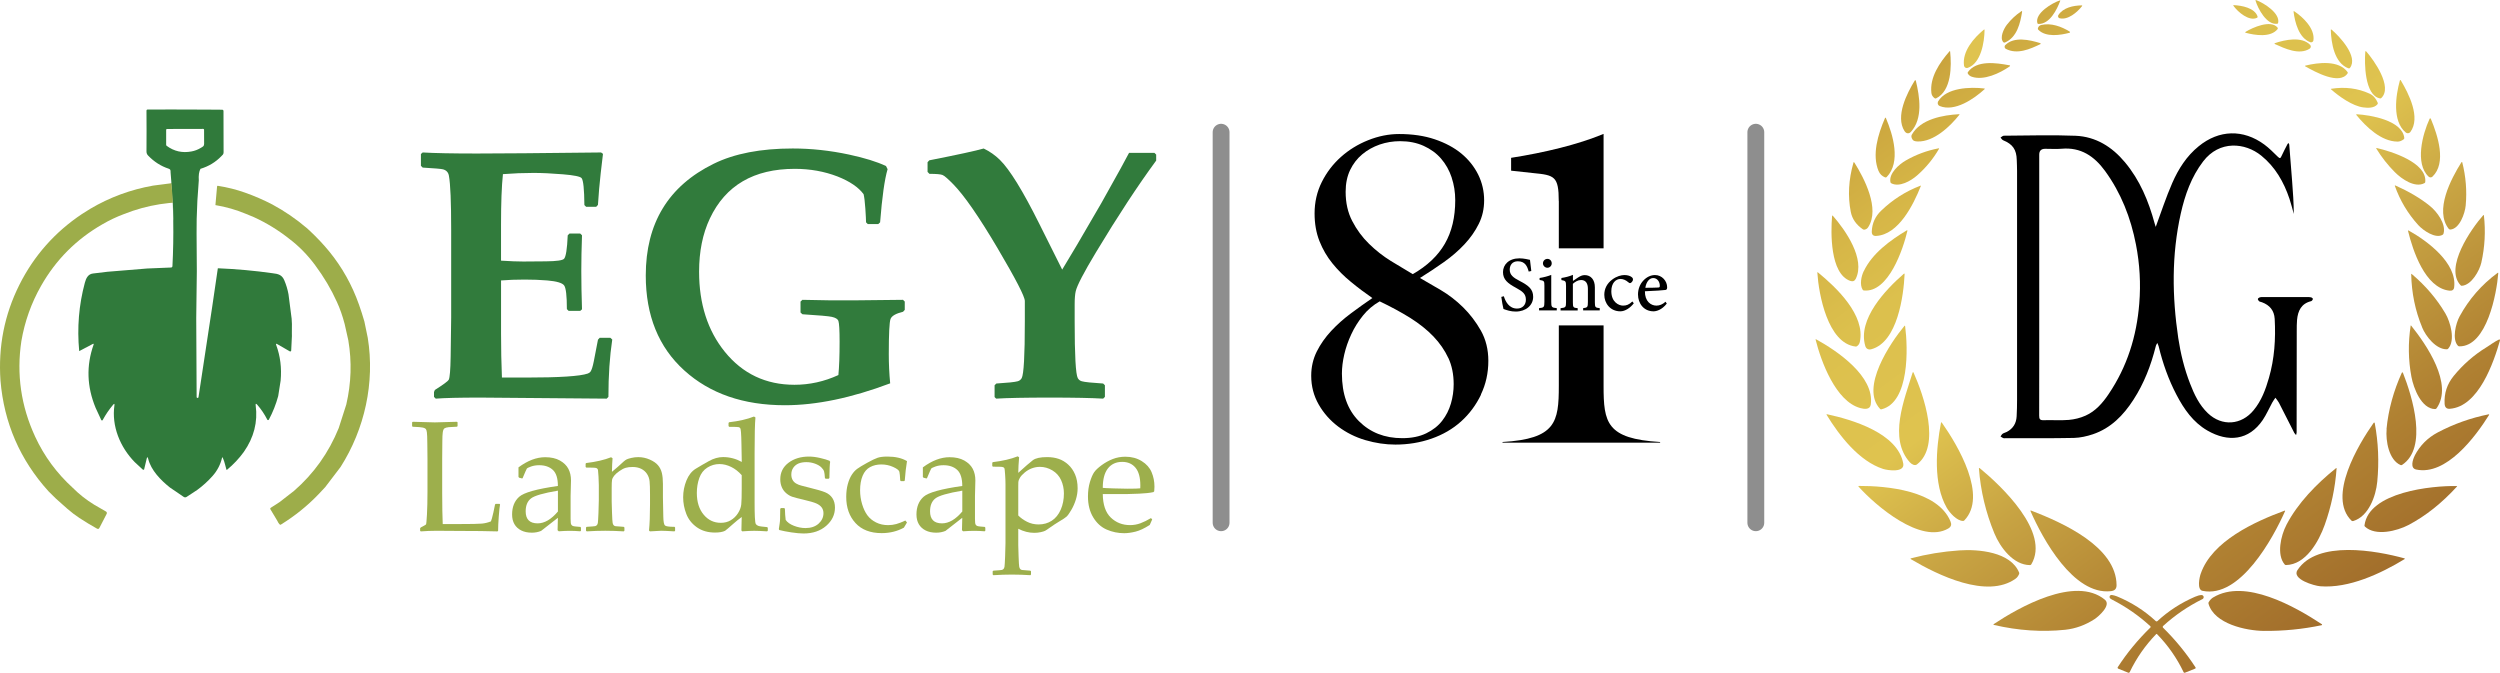 <svg width="297" height="80" viewBox="0 0 297 80" fill="none" xmlns="http://www.w3.org/2000/svg">
<path d="M175.944 46.886C175.351 48.114 174.566 49.177 173.574 50.069C172.582 50.962 171.411 51.64 170.062 52.111C168.713 52.582 167.286 52.817 165.772 52.817C164.595 52.817 163.41 52.639 162.211 52.289C161.012 51.939 159.941 51.397 158.977 50.676C158.021 49.955 157.243 49.077 156.658 48.049C156.072 47.022 155.772 45.887 155.772 44.645C155.772 43.602 155.994 42.646 156.429 41.768C156.865 40.89 157.443 40.077 158.142 39.32C158.849 38.563 159.634 37.864 160.491 37.228C161.347 36.586 162.196 35.986 163.039 35.408C162.161 34.802 161.311 34.166 160.491 33.488C159.663 32.817 158.934 32.082 158.292 31.29C157.65 30.498 157.136 29.62 156.75 28.642C156.365 27.664 156.172 26.572 156.172 25.358C156.172 24.017 156.458 22.767 157.029 21.625C157.6 20.483 158.356 19.491 159.299 18.649C160.241 17.807 161.318 17.143 162.532 16.658C163.745 16.172 164.973 15.922 166.215 15.922C167.792 15.922 169.213 16.129 170.455 16.55C171.697 16.972 172.753 17.535 173.61 18.242C174.466 18.949 175.13 19.784 175.608 20.74C176.079 21.697 176.315 22.718 176.315 23.795C176.315 24.802 176.108 25.737 175.68 26.593C175.258 27.45 174.695 28.256 173.988 29.013C173.281 29.77 172.468 30.476 171.54 31.133C170.612 31.79 169.663 32.418 168.692 33.024C169.398 33.424 170.219 33.91 171.161 34.459C172.104 35.016 172.989 35.694 173.81 36.501C174.63 37.307 175.337 38.235 175.929 39.277C176.515 40.319 176.815 41.518 176.815 42.86C176.815 44.309 176.522 45.644 175.929 46.872L175.944 46.886ZM172.054 42.518C171.633 41.611 171.047 40.762 170.291 39.969C169.534 39.177 168.613 38.449 167.543 37.771C166.465 37.1 165.251 36.443 163.909 35.801C163.139 36.236 162.475 36.8 161.918 37.493C161.361 38.185 160.897 38.92 160.533 39.712C160.162 40.505 159.884 41.304 159.698 42.111C159.513 42.917 159.42 43.674 159.42 44.38C159.42 46.8 160.091 48.685 161.44 50.034C162.789 51.383 164.502 52.054 166.586 52.054C167.7 52.054 168.649 51.861 169.441 51.475C170.234 51.09 170.862 50.59 171.333 49.984C171.804 49.377 172.146 48.699 172.368 47.942C172.589 47.186 172.696 46.422 172.696 45.644C172.696 44.466 172.482 43.424 172.061 42.518H172.054ZM172.46 21.09C172.175 20.234 171.754 19.484 171.197 18.842C170.64 18.199 169.948 17.7 169.127 17.328C168.306 16.957 167.371 16.772 166.329 16.772C165.487 16.772 164.68 16.907 163.902 17.172C163.131 17.443 162.439 17.828 161.832 18.335C161.226 18.842 160.747 19.463 160.391 20.205C160.041 20.947 159.862 21.804 159.862 22.782C159.862 24.095 160.119 25.251 160.648 26.265C161.169 27.271 161.832 28.178 162.639 28.963C163.446 29.755 164.316 30.433 165.237 31.004C166.165 31.575 167.029 32.096 167.835 32.568C169.548 31.59 170.819 30.391 171.647 28.956C172.475 27.528 172.882 25.801 172.882 23.781C172.882 22.839 172.739 21.939 172.453 21.083L172.46 21.09Z" fill="black"/>
<path d="M190.505 45.844V38.656H185.188V45.844C185.188 50.148 184.831 52.132 178.5 52.51V52.589H197.222V52.51C190.855 52.125 190.505 50.212 190.505 45.844ZM185.188 23.888V29.505H190.505V15.908C187.472 17.171 183.453 18.135 179.52 18.749V20.276L182.154 20.562C184.667 20.804 185.18 20.94 185.18 23.888H185.188Z" fill="black"/>
<path d="M181.611 32.268C181.447 31.654 181.19 31.04 180.319 31.04C179.627 31.04 179.356 31.54 179.356 32.032C179.356 32.653 179.755 32.974 180.533 33.374C181.626 33.938 182.139 34.373 182.139 35.266C182.139 36.265 181.283 37.014 180.062 37.014C179.498 37.014 179.006 36.857 178.613 36.707C178.542 36.458 178.421 35.765 178.356 35.273L178.656 35.194C178.842 35.808 179.27 36.657 180.227 36.657C180.876 36.657 181.276 36.215 181.276 35.608C181.276 34.923 180.905 34.63 180.091 34.188C179.113 33.66 178.556 33.21 178.556 32.325C178.556 31.44 179.256 30.69 180.512 30.69C181.055 30.69 181.561 30.833 181.761 30.869C181.797 31.204 181.84 31.597 181.918 32.196L181.618 32.261L181.611 32.268Z" fill="black"/>
<path d="M182.839 36.879V36.607C183.41 36.55 183.475 36.507 183.475 35.865V33.966C183.475 33.381 183.446 33.345 182.904 33.26V33.024C183.403 32.946 183.867 32.824 184.288 32.66V35.865C184.288 36.493 184.345 36.55 184.945 36.607V36.879H182.839ZM183.832 31.811C183.553 31.811 183.303 31.568 183.303 31.29C183.303 30.976 183.553 30.754 183.839 30.754C184.124 30.754 184.345 30.983 184.345 31.29C184.345 31.568 184.117 31.811 183.824 31.811H183.832Z" fill="black"/>
<path d="M188.078 36.879V36.607C188.592 36.55 188.642 36.493 188.642 35.858V34.316C188.642 33.667 188.392 33.267 187.829 33.267C187.472 33.267 187.136 33.467 186.858 33.717V35.908C186.858 36.536 186.908 36.557 187.429 36.614V36.886H185.395V36.614C185.987 36.543 186.044 36.515 186.044 35.901V33.981C186.044 33.388 185.98 33.36 185.494 33.274V33.024C185.966 32.953 186.451 32.831 186.865 32.653C186.865 32.853 186.865 33.153 186.865 33.374C187.05 33.245 187.25 33.103 187.493 32.953C187.757 32.789 187.986 32.682 188.257 32.682C188.999 32.682 189.47 33.231 189.47 34.138V35.901C189.47 36.522 189.527 36.55 190.048 36.607V36.879H188.085H188.078Z" fill="black"/>
<path d="M194.095 36.029C193.681 36.579 193.06 36.986 192.497 36.986C191.297 36.986 190.591 36.029 190.591 35.023C190.591 34.295 190.912 33.674 191.533 33.21C192.047 32.817 192.611 32.675 192.982 32.675C193.389 32.675 193.696 32.796 193.838 32.917C193.967 33.017 193.996 33.089 193.996 33.203C193.996 33.431 193.76 33.638 193.646 33.638C193.596 33.638 193.553 33.617 193.46 33.545C193.153 33.274 192.832 33.139 192.518 33.139C191.947 33.139 191.426 33.631 191.426 34.602C191.426 35.886 192.304 36.308 192.818 36.308C193.203 36.308 193.517 36.208 193.924 35.815L194.088 36.022L194.095 36.029Z" fill="black"/>
<path d="M198.014 36.065C197.421 36.829 196.757 36.986 196.443 36.986C195.287 36.986 194.595 36.058 194.595 34.98C194.595 34.345 194.83 33.752 195.216 33.346C195.608 32.91 196.122 32.675 196.615 32.675C197.443 32.675 198.057 33.381 198.057 34.131C198.049 34.309 198.021 34.409 197.878 34.445C197.693 34.48 196.486 34.566 195.416 34.602C195.401 35.801 196.122 36.308 196.786 36.308C197.164 36.308 197.521 36.158 197.864 35.844L198.014 36.065ZM196.401 33.031C195.979 33.031 195.58 33.438 195.466 34.188C195.958 34.188 196.451 34.188 196.972 34.159C197.129 34.159 197.186 34.116 197.186 33.974C197.193 33.488 196.893 33.031 196.401 33.031Z" fill="black"/>
<path d="M256.108 26.936C256.743 25.223 257.321 23.438 258.064 21.74C258.792 20.076 259.77 18.535 261.211 17.371C263.617 15.408 266.493 15.33 268.992 17.164C269.577 17.593 270.091 18.121 270.612 18.628C270.84 18.849 270.919 18.827 271.04 18.549C271.261 18.064 271.511 17.593 271.754 17.122C271.782 17.072 271.825 17.036 271.868 16.993C271.904 17.05 271.954 17.107 271.961 17.171C272.082 18.62 272.196 20.076 272.304 21.525C272.403 22.817 272.496 24.109 272.503 25.416C272.332 24.816 272.189 24.209 271.989 23.617C271.319 21.625 270.305 19.841 268.642 18.492C266.715 16.929 263.667 16.643 261.733 19.177C260.326 21.019 259.577 23.146 259.077 25.366C257.978 30.276 258.042 35.209 258.777 40.162C259.056 42.018 259.506 43.831 260.184 45.58C260.683 46.872 261.276 48.121 262.296 49.091C263.967 50.683 266.286 50.512 267.742 48.72C268.663 47.6 269.156 46.272 269.548 44.901C270.212 42.603 270.362 40.255 270.234 37.885C270.176 36.886 269.641 36.251 268.72 35.908C268.613 35.865 268.478 35.858 268.392 35.794C268.314 35.73 268.228 35.608 268.235 35.523C268.235 35.451 268.363 35.358 268.463 35.323C268.57 35.287 268.699 35.294 268.813 35.294H274.081C274.238 35.294 274.402 35.287 274.552 35.323C274.645 35.344 274.787 35.473 274.773 35.515C274.752 35.615 274.652 35.758 274.559 35.779C273.388 36.065 272.989 36.929 272.889 38.007C272.853 38.435 272.853 38.87 272.853 39.306C272.853 43.324 272.846 47.35 272.839 51.368C272.839 51.475 272.796 51.575 272.775 51.682C272.703 51.597 272.61 51.518 272.56 51.425C271.947 50.233 271.354 49.034 270.74 47.849C270.626 47.635 270.462 47.45 270.319 47.25C270.191 47.443 270.048 47.628 269.941 47.828C269.563 48.52 269.249 49.248 268.813 49.898C267.171 52.318 264.716 52.582 262.225 51.14C260.541 50.162 259.456 48.606 258.57 46.907C257.614 45.087 256.936 43.153 256.451 41.154C256.415 41.011 256.344 40.883 256.286 40.74C256.222 40.876 256.129 41.004 256.101 41.154C255.537 43.403 254.716 45.544 253.446 47.5C252.254 49.341 250.769 50.869 248.635 51.59C247.914 51.832 247.136 52.004 246.386 52.025C243.667 52.082 240.94 52.054 238.221 52.061C238.142 52.061 238.057 52.075 237.985 52.046C237.871 51.996 237.771 51.918 237.664 51.854C237.75 51.739 237.807 51.597 237.921 51.525C238.064 51.425 238.249 51.397 238.406 51.311C239.156 50.919 239.534 50.291 239.577 49.463C239.613 48.813 239.627 48.163 239.627 47.514C239.627 38.449 239.627 29.377 239.627 20.312C239.627 19.877 239.606 19.448 239.591 19.013C239.563 17.771 239.113 17.129 237.978 16.665C237.85 16.615 237.764 16.458 237.664 16.343C237.793 16.265 237.928 16.122 238.057 16.122C240.897 16.108 243.738 16.015 246.572 16.129C248.977 16.229 250.905 17.436 252.439 19.27C254.224 21.404 255.251 23.895 255.972 26.543C256.015 26.707 256.072 26.872 256.094 26.936H256.108ZM242.261 33.817V42.51C242.261 44.794 242.261 47.086 242.254 49.37C242.254 49.755 242.325 49.934 242.768 49.919C243.774 49.884 244.788 49.969 245.78 49.884C246.451 49.827 247.143 49.655 247.764 49.377C248.949 48.849 249.791 47.878 250.498 46.829C252.703 43.574 253.838 39.948 254.145 36.051C254.338 33.702 254.202 31.361 253.753 29.056C253.139 25.887 251.989 22.932 250.077 20.305C248.806 18.563 247.2 17.464 244.916 17.671C244.266 17.728 243.617 17.671 242.967 17.678C242.496 17.678 242.261 17.907 242.261 18.371V33.809V33.817Z" fill="black"/>
<path d="M268.028 0.012C268.984 0.362 270.905 1.59 270.64 2.725C270.626 2.789 270.59 2.817 270.526 2.825C269.277 2.982 268.249 1.054 267.957 0.076C267.935 0.005 267.957 -0.016 268.028 0.012Z" fill="url(#paint0_linear_806_25206)"/>
<path d="M242.039 2.746C241.711 1.568 243.838 0.326 244.723 0.048C244.738 0.048 244.759 0.048 244.759 0.069V0.091C244.366 1.14 243.51 2.874 242.168 2.846C242.104 2.846 242.054 2.81 242.039 2.746Z" fill="url(#paint1_linear_806_25206)"/>
<path d="M244.531 1.797C245.102 0.904 246.308 0.655 247.286 0.64C247.371 0.64 247.393 0.669 247.336 0.74C246.757 1.476 245.665 2.411 244.68 2.168C244.552 2.139 244.473 2.004 244.502 1.875C244.502 1.847 244.516 1.825 244.538 1.804L244.531 1.797Z" fill="url(#paint2_linear_806_25206)"/>
<path d="M265.394 0.612C266.301 0.655 267.85 0.926 268.199 1.954C268.221 2.018 268.199 2.082 268.135 2.111C267.207 2.575 265.865 1.433 265.344 0.705C265.294 0.64 265.308 0.605 265.394 0.612Z" fill="url(#paint3_linear_806_25206)"/>
<path d="M240.226 1.397C240.012 2.732 239.634 4.438 238.185 5.051C238.114 5.08 238.035 5.059 237.992 5.009C237.521 4.473 238.071 3.388 238.406 2.953C238.892 2.325 239.47 1.782 240.127 1.34C240.205 1.283 240.241 1.304 240.219 1.404L240.226 1.397Z" fill="url(#paint4_linear_806_25206)"/>
<path d="M272.553 1.34C273.602 2.032 275.023 3.396 274.837 4.787C274.816 4.944 274.673 5.051 274.523 5.03C274.502 5.03 274.48 5.03 274.466 5.016C273.103 4.516 272.639 2.667 272.475 1.39C272.468 1.318 272.496 1.297 272.553 1.34Z" fill="url(#paint5_linear_806_25206)"/>
<path d="M242.503 2.967C243.667 2.696 244.887 3.146 245.879 3.752C245.915 3.774 245.929 3.824 245.908 3.859C245.901 3.874 245.879 3.888 245.858 3.895C244.78 4.181 243.053 4.459 242.146 3.531C242.104 3.481 242.082 3.417 242.104 3.353C242.161 3.146 242.296 3.017 242.503 2.967Z" fill="url(#paint6_linear_806_25206)"/>
<path d="M266.793 3.774C267.607 3.274 269.77 2.303 270.576 3.281C270.619 3.331 270.619 3.41 270.576 3.46C269.741 4.495 267.878 4.181 266.815 3.902C266.708 3.874 266.708 3.838 266.793 3.774Z" fill="url(#paint7_linear_806_25206)"/>
<path d="M233.324 7.792C233.096 6.108 234.474 4.516 235.68 3.524C235.737 3.474 235.765 3.488 235.765 3.567C235.751 4.994 235.344 7.528 233.767 8.064C233.588 8.128 233.396 8.028 233.339 7.857C233.332 7.835 233.324 7.814 233.324 7.792Z" fill="url(#paint8_linear_806_25206)"/>
<path d="M279.006 8.121C277.322 7.514 276.943 5.102 276.9 3.56C276.9 3.481 276.922 3.467 276.986 3.517C277.907 4.281 280.212 6.736 279.17 8.071C279.134 8.121 279.063 8.142 279.006 8.121Z" fill="url(#paint9_linear_806_25206)"/>
<path d="M242.397 5.244C241.162 5.837 239.649 6.508 238.3 5.808C238.157 5.737 238.107 5.558 238.178 5.423C238.193 5.394 238.207 5.373 238.228 5.358C239.263 4.309 241.112 4.73 242.382 5.123C242.418 5.13 242.439 5.173 242.425 5.209C242.418 5.23 242.404 5.244 242.39 5.251L242.397 5.244Z" fill="url(#paint10_linear_806_25206)"/>
<path d="M274.395 5.78C273.146 6.579 271.433 5.765 270.248 5.23C270.219 5.216 270.212 5.187 270.219 5.159C270.219 5.144 270.234 5.137 270.248 5.13C271.461 4.716 273.424 4.302 274.438 5.323C274.552 5.437 274.552 5.623 274.438 5.737C274.424 5.751 274.409 5.765 274.388 5.772L274.395 5.78Z" fill="url(#paint11_linear_806_25206)"/>
<path d="M231.676 6.115C231.854 7.835 231.854 10.79 229.998 11.69C229.948 11.711 229.891 11.711 229.841 11.675C229.606 11.504 229.477 11.29 229.449 11.04C229.235 9.206 230.412 7.457 231.604 6.094C231.647 6.044 231.669 6.058 231.676 6.115Z" fill="url(#paint12_linear_806_25206)"/>
<path d="M281.119 6.122C282.039 7.171 284.274 10.326 282.903 11.64C282.86 11.682 282.803 11.704 282.739 11.69C280.897 11.326 280.89 7.45 280.997 6.165C281.004 6.058 281.047 6.044 281.119 6.129V6.122Z" fill="url(#paint13_linear_806_25206)"/>
<path d="M238.678 7.742C238.827 7.771 238.842 7.828 238.713 7.914C237.571 8.699 235.694 9.598 234.259 9.12C234.045 9.049 233.881 8.92 233.774 8.735C233.745 8.677 233.753 8.606 233.788 8.563C234.83 7.129 237.114 7.457 238.678 7.75V7.742Z" fill="url(#paint14_linear_806_25206)"/>
<path d="M278.899 8.713C277.928 10.162 275.009 8.52 273.902 7.906C273.802 7.849 273.809 7.814 273.917 7.785C275.401 7.428 277.849 7.121 278.892 8.563C278.927 8.613 278.927 8.663 278.892 8.72L278.899 8.713Z" fill="url(#paint15_linear_806_25206)"/>
<path d="M285.223 9.562C286.158 11.133 287.607 13.966 286.351 15.68C286.229 15.844 285.994 15.879 285.822 15.758C285.822 15.758 285.815 15.751 285.808 15.744C284.174 14.402 284.609 11.347 285.101 9.577C285.13 9.484 285.173 9.477 285.223 9.562Z" fill="url(#paint16_linear_806_25206)"/>
<path d="M226.251 15.565C225.152 13.824 226.536 11.09 227.478 9.562C227.5 9.534 227.536 9.52 227.571 9.541C227.586 9.548 227.6 9.562 227.6 9.584C228.064 11.497 228.464 14.081 227.022 15.658C226.765 15.937 226.451 15.879 226.251 15.565Z" fill="url(#paint17_linear_806_25206)"/>
<path d="M230.248 12.054C231.212 10.391 234.102 10.312 235.737 10.512C235.808 10.519 235.816 10.548 235.766 10.598C234.509 11.747 232.225 13.324 230.434 12.596C230.241 12.518 230.148 12.296 230.227 12.097C230.227 12.082 230.241 12.068 230.248 12.046V12.054Z" fill="url(#paint18_linear_806_25206)"/>
<path d="M281.49 11.119C281.932 11.318 282.261 11.69 282.475 12.211C282.496 12.275 282.489 12.332 282.446 12.382C282.061 12.86 281.297 12.832 280.762 12.76C279.491 12.603 277.871 11.454 276.929 10.612C276.886 10.576 276.893 10.555 276.95 10.547C278.585 10.291 280.098 10.483 281.49 11.119Z" fill="url(#paint19_linear_806_25206)"/>
<path d="M227.129 15.994C228.164 14.145 230.833 13.667 232.739 13.567C232.796 13.567 232.81 13.588 232.775 13.631C231.668 15.037 229.727 16.864 227.821 16.807C227.514 16.8 227.314 16.729 227.229 16.608C227.064 16.365 227.029 16.165 227.122 16.001L227.129 15.994Z" fill="url(#paint20_linear_806_25206)"/>
<path d="M279.984 13.574C281.568 13.66 285.394 14.288 285.63 16.386C285.63 16.451 285.615 16.5 285.565 16.543C285.323 16.729 285.08 16.822 284.837 16.822C282.91 16.822 281.09 15.073 279.941 13.667C279.891 13.602 279.905 13.574 279.984 13.581V13.574Z" fill="url(#paint21_linear_806_25206)"/>
<path d="M223.175 20.326C222.375 18.392 223.089 15.993 223.931 14.045C223.967 13.952 224.01 13.952 224.053 14.045C224.881 15.993 225.858 19.256 224.138 21.033C224.088 21.083 224.017 21.097 223.953 21.076C223.582 20.926 223.325 20.676 223.182 20.326H223.175Z" fill="url(#paint22_linear_806_25206)"/>
<path d="M288.792 14.138C289.605 16.094 290.683 19.37 288.97 20.99C288.849 21.104 288.656 21.104 288.527 20.99C286.864 19.441 287.792 15.951 288.627 14.138C288.685 14.017 288.735 14.017 288.784 14.138H288.792Z" fill="url(#paint23_linear_806_25206)"/>
<path d="M282.354 17.585C284.053 17.978 288.342 19.291 288.121 21.618C288.121 21.683 288.085 21.725 288.028 21.754C286.908 22.361 285.337 21.29 284.502 20.448C283.66 19.605 282.932 18.67 282.304 17.65C282.29 17.628 282.297 17.6 282.318 17.585C282.325 17.585 282.34 17.585 282.354 17.585Z" fill="url(#paint24_linear_806_25206)"/>
<path d="M224.581 21.625C224.381 20.605 225.602 19.527 226.401 19.07C227.614 18.371 228.921 17.885 230.312 17.621C230.37 17.614 230.384 17.628 230.355 17.678C229.656 18.884 228.785 19.941 227.736 20.855C227.001 21.497 225.637 22.275 224.688 21.775C224.631 21.747 224.595 21.697 224.581 21.633V21.625Z" fill="url(#paint25_linear_806_25206)"/>
<path d="M220.298 19.305C221.497 21.226 223.346 24.787 221.954 26.971C221.84 27.157 221.683 27.257 221.483 27.285C221.419 27.285 221.361 27.278 221.311 27.243C220.519 26.7 220.034 26.008 219.87 25.159C219.506 23.288 219.613 21.347 220.191 19.32C220.212 19.248 220.248 19.241 220.284 19.305H220.298Z" fill="url(#paint26_linear_806_25206)"/>
<path d="M290.926 27.207C289.177 25.009 291.183 21.247 292.418 19.277C292.432 19.248 292.468 19.241 292.496 19.256C292.511 19.256 292.518 19.277 292.518 19.291C292.946 20.983 293.082 22.689 292.925 24.409C292.839 25.337 292.204 27.193 291.097 27.271C291.033 27.271 290.969 27.25 290.933 27.2L290.926 27.207Z" fill="url(#paint27_linear_806_25206)"/>
<path d="M228.192 22.104C227.307 24.338 225.544 27.885 222.882 28.028C222.518 28.049 222.347 27.857 222.368 27.464C222.418 26.508 222.782 25.701 223.474 25.037C224.845 23.717 226.401 22.725 228.15 22.061C228.207 22.039 228.221 22.061 228.2 22.111L228.192 22.104Z" fill="url(#paint28_linear_806_25206)"/>
<path d="M284.566 22.032C286.194 22.76 287.564 23.567 288.663 24.459C289.52 25.144 290.619 26.622 290.291 27.75C290.276 27.807 290.234 27.857 290.184 27.892C289.334 28.392 287.878 27.386 287.293 26.743C286.044 25.366 285.123 23.817 284.509 22.089C284.488 22.025 284.509 22.011 284.566 22.032Z" fill="url(#paint29_linear_806_25206)"/>
<path d="M217.757 25.651C219.256 27.364 221.626 30.769 220.462 33.124C220.327 33.395 220.105 33.474 219.799 33.367C217.393 32.503 217.493 27.6 217.65 25.694C217.657 25.587 217.7 25.58 217.764 25.658L217.757 25.651Z" fill="url(#paint30_linear_806_25206)"/>
<path d="M292.318 33.888C290.355 31.804 293.588 27.164 295.016 25.558C295.03 25.544 295.052 25.537 295.073 25.558C295.073 25.558 295.087 25.573 295.087 25.587C295.301 27.471 295.201 29.348 294.78 31.211C294.566 32.146 293.624 33.867 292.468 33.952C292.411 33.952 292.353 33.938 292.318 33.888Z" fill="url(#paint31_linear_806_25206)"/>
<path d="M221.419 32.211C222.425 30.091 224.566 28.542 226.529 27.364C226.558 27.35 226.586 27.364 226.601 27.386C226.601 27.393 226.608 27.414 226.601 27.421C226.101 29.563 224.359 34.794 221.433 34.509C221.369 34.509 221.319 34.473 221.283 34.416C220.905 33.817 221.126 32.803 221.411 32.211H221.419Z" fill="url(#paint32_linear_806_25206)"/>
<path d="M290.99 34.53C288.085 34.216 286.636 29.727 286.08 27.457C286.058 27.371 286.08 27.357 286.158 27.392C288.364 28.62 291.911 31.247 291.554 34.13C291.519 34.43 291.326 34.566 290.99 34.53Z" fill="url(#paint33_linear_806_25206)"/>
<path d="M215.987 32.375C218.164 34.152 221.633 37.443 220.948 40.619C220.905 40.833 220.791 41.004 220.612 41.126C220.555 41.161 220.498 41.183 220.434 41.168C217.136 40.783 216.066 34.973 215.901 32.403C215.901 32.325 215.923 32.31 215.98 32.36L215.987 32.375Z" fill="url(#paint34_linear_806_25206)"/>
<path d="M292.197 37.593C293.317 35.537 294.823 33.809 296.715 32.418C296.772 32.375 296.8 32.389 296.793 32.461C296.615 34.816 295.451 41.169 292.175 41.147C292.111 41.147 292.054 41.126 292.004 41.076C291.269 40.312 291.754 38.399 292.197 37.593Z" fill="url(#paint35_linear_806_25206)"/>
<path d="M221.597 41.104C220.648 37.928 224.031 34.388 226.158 32.539C226.237 32.475 226.273 32.489 226.265 32.596C226.151 35.08 225.437 40.648 222.311 41.49C221.969 41.583 221.69 41.433 221.597 41.104Z" fill="url(#paint36_linear_806_25206)"/>
<path d="M287.757 38.899C286.929 36.914 286.501 34.809 286.451 32.582C286.451 32.525 286.472 32.51 286.515 32.553C288.149 33.931 289.484 35.494 290.519 37.25C291.097 38.228 291.733 40.44 290.84 41.425C290.805 41.468 290.748 41.49 290.691 41.497C289.399 41.518 288.185 39.955 287.75 38.899H287.757Z" fill="url(#paint37_linear_806_25206)"/>
<path d="M223.353 48.577C220.976 46.058 224.566 40.733 226.244 38.72C226.294 38.663 226.322 38.67 226.329 38.749C226.665 41.282 226.879 47.799 223.517 48.627C223.46 48.642 223.396 48.627 223.353 48.584V48.577Z" fill="url(#paint38_linear_806_25206)"/>
<path d="M286.444 38.684C288.242 40.919 291.497 45.637 289.463 48.506C289.427 48.563 289.356 48.599 289.285 48.599C287.664 48.57 286.736 46.129 286.479 44.773C286.101 42.76 286.073 40.733 286.387 38.692C286.394 38.649 286.408 38.642 286.437 38.677L286.444 38.684Z" fill="url(#paint39_linear_806_25206)"/>
<path d="M215.744 40.305C218.235 41.668 222.725 44.702 222.247 48.063C222.154 48.699 221.476 48.606 220.998 48.477C218.071 47.678 216.337 42.924 215.694 40.348C215.68 40.298 215.694 40.283 215.744 40.305Z" fill="url(#paint40_linear_806_25206)"/>
<path d="M297 40.433C296.258 43.046 294.459 48.313 291.04 48.563C290.648 48.592 290.441 48.392 290.419 47.956C290.355 46.721 290.712 45.63 291.497 44.666C292.604 43.31 293.896 42.175 295.387 41.261C295.737 41.04 296.358 40.583 296.886 40.333C296.929 40.312 296.979 40.333 296.993 40.369C297 40.39 297 40.405 296.993 40.426L297 40.433Z" fill="url(#paint41_linear_806_25206)"/>
<path d="M226.9 54.937C224.331 52.089 226.222 47.5 227.207 44.302C227.243 44.181 227.293 44.173 227.343 44.295C228.528 46.936 230.619 52.96 227.735 55.173C227.479 55.365 227.107 55.158 226.908 54.937H226.9Z" fill="url(#paint42_linear_806_25206)"/>
<path d="M283.517 50.99C283.731 48.677 284.373 46.4 285.337 44.28C285.351 44.245 285.394 44.23 285.43 44.245C285.444 44.245 285.458 44.266 285.466 44.28C286.6 47.164 288.456 53.203 285.358 55.237C285.309 55.265 285.251 55.273 285.194 55.251C283.795 54.659 283.403 52.353 283.531 50.983L283.517 50.99Z" fill="url(#paint43_linear_806_25206)"/>
<path d="M217.057 49.213C220.048 49.855 225.466 51.461 226.108 55.073C226.301 56.179 224.259 55.886 223.71 55.708C220.855 54.787 218.506 51.747 217.008 49.291C216.965 49.22 216.986 49.198 217.065 49.213H217.057Z" fill="url(#paint44_linear_806_25206)"/>
<path d="M286.872 54.116C287.493 52.924 288.399 52.011 289.598 51.375C291.504 50.369 293.524 49.648 295.658 49.22C295.68 49.22 295.701 49.227 295.708 49.255C295.708 49.263 295.708 49.277 295.708 49.284C294.088 51.882 290.619 56.543 287.036 55.779C286.301 55.622 286.622 54.623 286.879 54.116H286.872Z" fill="url(#paint45_linear_806_25206)"/>
<path d="M230.683 50.198C232.632 52.967 236.151 58.927 233.36 61.825C233.317 61.868 233.267 61.889 233.21 61.889C232.461 61.875 231.618 60.919 231.269 60.312C229.656 57.499 229.998 53.274 230.591 50.219C230.591 50.191 230.626 50.169 230.655 50.176C230.669 50.176 230.676 50.183 230.683 50.198Z" fill="url(#paint46_linear_806_25206)"/>
<path d="M279.37 61.868C276.444 59.013 280.184 52.789 281.99 50.233C282.011 50.198 282.054 50.191 282.09 50.212C282.104 50.219 282.118 50.24 282.118 50.255C282.546 52.553 282.646 54.88 282.418 57.228C282.254 58.949 281.39 61.361 279.549 61.904C279.484 61.925 279.42 61.904 279.377 61.861L279.37 61.868Z" fill="url(#paint47_linear_806_25206)"/>
<path d="M235.166 55.594C237.736 57.706 243.596 63.224 241.319 67.043C241.283 67.1 241.226 67.135 241.162 67.135C239.17 67.121 237.621 65.023 236.936 63.374C235.908 60.89 235.295 58.313 235.095 55.644C235.095 55.622 235.109 55.601 235.13 55.601C235.145 55.601 235.152 55.601 235.166 55.608V55.594Z" fill="url(#paint48_linear_806_25206)"/>
<path d="M271.619 62.367C272.982 59.748 275.23 57.457 277.514 55.622C277.564 55.58 277.593 55.594 277.586 55.658C277.422 57.949 276.95 60.183 276.18 62.346C275.466 64.338 273.938 67.079 271.576 67.128C271.519 67.128 271.462 67.107 271.426 67.064C270.427 65.901 270.976 63.602 271.619 62.375V62.367Z" fill="url(#paint49_linear_806_25206)"/>
<path d="M231.461 62.782C228.207 64.687 222.818 60.062 220.798 57.814C220.748 57.757 220.762 57.735 220.833 57.728C224.152 57.714 230.177 58.27 231.711 61.925C231.868 62.296 231.825 62.56 231.461 62.782Z" fill="url(#paint50_linear_806_25206)"/>
<path d="M280.904 62.396C281.426 58.442 288.913 57.685 291.861 57.742C291.918 57.742 291.925 57.764 291.882 57.806C290.076 59.784 288.156 61.304 286.136 62.367C284.759 63.088 282.211 63.731 280.954 62.56C280.912 62.517 280.89 62.46 280.897 62.403L280.904 62.396Z" fill="url(#paint51_linear_806_25206)"/>
<path d="M241.311 60.661C245.052 62.096 251.418 64.951 251.447 69.512C251.447 69.983 251.211 70.183 250.747 70.233C246.315 70.697 242.675 64.031 241.233 60.74C241.197 60.654 241.219 60.626 241.304 60.661H241.311Z" fill="url(#paint52_linear_806_25206)"/>
<path d="M261.447 68.156C262.775 64.28 267.886 61.961 271.419 60.662C271.44 60.654 271.462 60.662 271.469 60.683C271.469 60.69 271.469 60.704 271.469 60.712C270.048 63.916 266.13 71.133 261.654 70.191C260.983 70.048 261.29 68.592 261.447 68.149V68.156Z" fill="url(#paint53_linear_806_25206)"/>
<path d="M239.463 68.742C236.051 71.19 230.184 68.306 227.036 66.443C226.943 66.393 226.95 66.35 227.05 66.322C228.885 65.837 230.791 65.522 232.768 65.387C235.023 65.23 238.863 65.551 239.87 68.021C239.891 68.078 239.891 68.135 239.87 68.192C239.763 68.435 239.634 68.62 239.463 68.734V68.742Z" fill="url(#paint54_linear_806_25206)"/>
<path d="M272.946 67.721C275.287 64.138 282.311 65.408 285.658 66.336C285.68 66.336 285.694 66.365 285.687 66.393C285.687 66.4 285.68 66.415 285.665 66.422C282.817 68.156 279.034 69.919 275.637 69.648C274.944 69.591 272.225 68.82 272.939 67.721H272.946Z" fill="url(#paint55_linear_806_25206)"/>
<path d="M236.865 74.138C239.805 72.182 246.536 68.342 250.062 71.247C250.847 71.896 249.32 73.231 248.835 73.552C247.743 74.259 246.586 74.68 245.351 74.816C242.589 75.101 239.77 74.916 236.886 74.245C236.8 74.223 236.793 74.188 236.865 74.145V74.138Z" fill="url(#paint56_linear_806_25206)"/>
<path d="M262.939 70.969C266.701 68.692 272.632 72.046 275.837 74.159C275.866 74.18 275.873 74.216 275.851 74.245C275.837 74.259 275.83 74.266 275.816 74.273C273.553 74.751 271.255 74.973 268.935 74.951C266.843 74.93 263.039 74.123 262.368 71.711C262.354 71.647 262.368 71.59 262.389 71.54C262.539 71.282 262.725 71.097 262.932 70.969H262.939Z" fill="url(#paint57_linear_806_25206)"/>
<path d="M256.144 75.344C254.852 76.679 253.81 78.178 253.01 79.841C252.967 79.926 252.903 79.948 252.818 79.912L251.64 79.434C251.583 79.412 251.554 79.348 251.576 79.291C251.576 79.291 251.576 79.277 251.583 79.27C252.696 77.549 253.995 75.986 255.459 74.559C255.508 74.516 255.508 74.437 255.459 74.395C254.109 73.153 252.603 72.103 250.933 71.247C250.819 71.19 250.74 71.133 250.683 71.083C250.591 70.99 250.591 70.84 250.683 70.747C250.733 70.697 250.812 70.676 250.883 70.683C251.083 70.712 251.29 70.769 251.49 70.847C253.21 71.554 254.752 72.532 256.101 73.781C256.158 73.838 256.251 73.838 256.308 73.781C257.607 72.582 259.092 71.618 260.762 70.897C261.04 70.776 261.297 70.704 261.526 70.69C261.668 70.683 261.79 70.79 261.797 70.926C261.797 71.026 261.747 71.126 261.661 71.168C259.948 72.018 258.385 73.081 256.979 74.366C256.922 74.423 256.915 74.516 256.972 74.573C258.428 76.001 259.705 77.564 260.819 79.27C260.869 79.348 260.855 79.405 260.762 79.441L259.584 79.912C259.498 79.941 259.441 79.919 259.406 79.841C258.606 78.171 257.557 76.671 256.265 75.344C256.215 75.294 256.172 75.294 256.122 75.344H256.108H256.144Z" fill="url(#paint58_linear_806_25206)"/>
<path d="M145.066 15.708L145.066 62.103" stroke="#8E8E8E" stroke-width="2" stroke-linecap="round"/>
<path d="M208.592 15.708L208.592 62.103" stroke="#8E8E8E" stroke-width="2" stroke-linecap="round"/>
<path d="M72.735 40.341C72.433 42.35 72.28 44.62 72.28 47.151L72.073 47.359L57.07 47.233C54.566 47.233 52.797 47.276 51.766 47.359L51.559 47.151V46.575L51.663 46.328C52.681 45.681 53.23 45.275 53.312 45.111C53.438 44.849 53.511 43.934 53.538 42.366L53.599 37.742V27.278C53.599 24.002 53.511 21.87 53.331 20.879C53.261 20.479 53.029 20.226 52.629 20.116C52.422 20.061 51.617 19.991 50.214 19.909L50.006 19.702V18.299L50.214 18.113C51.605 18.195 53.749 18.238 56.652 18.238C59.239 18.238 64.158 18.198 71.408 18.113L71.634 18.277L71.365 20.568C71.283 21.297 71.222 21.916 71.179 22.425L71.036 24.344L70.828 24.569H69.633L69.425 24.362C69.41 22.492 69.3 21.425 69.096 21.163C68.944 20.97 68.205 20.818 66.879 20.708C65.552 20.598 64.384 20.543 63.38 20.543C62.185 20.543 60.974 20.592 59.748 20.687C59.595 22.132 59.522 24.133 59.522 26.692V30.965C60.608 31.035 61.489 31.069 62.163 31.069L64.866 31.047C66.132 31.035 66.848 30.931 67.013 30.739C67.233 30.492 67.376 29.562 67.446 27.955L67.653 27.747H68.934L69.142 27.955C69.087 29.495 69.059 30.907 69.059 32.185C69.059 33.576 69.087 35.095 69.142 36.745L68.934 36.931H67.553L67.345 36.723C67.345 35.14 67.236 34.201 67.016 33.905C66.796 33.609 66.128 33.414 65.015 33.317C64.176 33.246 63.283 33.213 62.331 33.213C61.328 33.213 60.391 33.246 59.525 33.317V39.612C59.525 41.414 59.559 43.162 59.629 44.855H62.435C66.452 44.855 68.916 44.696 69.822 44.379C69.974 44.324 70.084 44.248 70.151 44.153C70.288 43.961 70.42 43.549 70.545 42.915L71.039 40.356L71.246 40.127H72.506L72.732 40.334L72.735 40.341Z" fill="#317B3C"/>
<path d="M107.488 36.812L107.281 37.038C106.427 37.245 105.933 37.529 105.796 37.895C105.658 38.261 105.588 39.651 105.588 42.073C105.588 43.241 105.643 44.397 105.753 45.541C101.157 47.273 96.987 48.142 93.248 48.142C88.322 48.142 84.336 46.764 81.289 44.004C78.242 41.246 76.717 37.486 76.717 32.725C76.717 26.521 79.407 22.096 84.787 19.455C87.249 18.244 90.381 17.64 94.178 17.64C96.38 17.64 98.607 17.881 100.864 18.363C102.721 18.762 104.185 19.217 105.259 19.726L105.445 20.098C105.088 21.309 104.792 23.413 104.557 26.415L104.332 26.622H103.093L102.886 26.415C102.886 26.152 102.858 25.613 102.804 24.795C102.749 23.978 102.678 23.401 102.596 23.072C101.989 22.245 100.958 21.544 99.5 20.967C97.933 20.363 96.24 20.058 94.422 20.058C89.552 20.058 86.187 22.026 84.33 25.96C83.476 27.775 83.052 29.882 83.052 32.277C83.052 36.101 84.071 39.273 86.105 41.789C88.225 44.403 90.982 45.712 94.38 45.712C96.182 45.712 97.924 45.327 99.601 44.556C99.696 43.592 99.744 42.271 99.744 40.594C99.744 39.23 99.696 38.407 99.601 38.117C99.519 37.898 99.257 37.739 98.817 37.642C98.445 37.559 97.283 37.456 95.328 37.334L95.102 37.126V35.827L95.328 35.619C97.323 35.674 99.415 35.696 101.602 35.68C102.868 35.668 104.759 35.647 107.278 35.619L107.485 35.827V36.818L107.488 36.812Z" fill="#317B3C"/>
<path d="M137.351 19.082C135.176 22.041 132.797 25.664 130.211 29.959C128.753 32.38 127.948 33.926 127.795 34.601C127.713 34.957 127.67 35.476 127.67 36.15V38.193C127.67 42.225 127.795 44.467 128.042 44.922C128.152 45.114 128.311 45.239 128.518 45.294C128.863 45.391 129.707 45.48 131.056 45.562L131.263 45.77V47.151L131.056 47.358C129.692 47.276 127.576 47.233 124.699 47.233C121.823 47.233 119.637 47.276 118.343 47.358L118.157 47.172V45.77L118.365 45.562C119.713 45.48 120.558 45.391 120.902 45.294C121.11 45.239 121.265 45.114 121.378 44.922C121.625 44.467 121.75 42.225 121.75 38.193V35.76C121.75 35.238 120.67 33.146 118.511 29.486C116.309 25.759 114.555 23.227 113.25 21.891C112.616 21.245 112.192 20.876 111.969 20.787C111.749 20.699 111.234 20.653 110.42 20.653L110.194 20.427V19.271L110.401 19.046C113.759 18.384 115.913 17.917 116.861 17.643C117.578 17.988 118.215 18.433 118.779 18.985C119.948 20.125 121.518 22.672 123.486 26.622L126.188 32.029C126.999 30.721 128.548 28.095 130.83 24.145L133.12 20.037C133.367 19.583 133.706 18.957 134.133 18.158H137.146L137.354 18.366V19.088L137.351 19.082Z" fill="#317B3C"/>
<path d="M48.964 50.171L49.037 50.107C50.553 50.156 51.425 50.18 51.657 50.18C51.864 50.18 52.739 50.156 54.286 50.107L54.359 50.171V50.628L54.286 50.692C53.865 50.705 53.539 50.723 53.31 50.747C53.081 50.772 52.913 50.817 52.81 50.884C52.706 50.952 52.636 51.11 52.602 51.357C52.569 51.604 52.55 51.949 52.55 52.388L52.532 54.496V58.546C52.532 59.559 52.538 60.269 52.55 60.672L52.596 62.258H54.466C55.957 62.258 56.884 62.239 57.256 62.203C57.626 62.166 57.982 62.078 58.324 61.938C58.391 61.785 58.489 61.434 58.614 60.882C58.739 60.333 58.806 60.016 58.812 59.931L58.894 59.857H59.343L59.407 59.931C59.358 60.175 59.306 60.647 59.254 61.352C59.202 62.053 59.175 62.624 59.175 63.057L59.102 63.13C57.943 63.093 56.418 63.075 54.53 63.075L51.855 63.057C51.245 63.057 50.62 63.081 49.985 63.13L49.912 63.057V62.755L49.985 62.663C50.364 62.468 50.571 62.349 50.608 62.306C50.644 62.264 50.681 61.87 50.723 61.123C50.763 60.379 50.784 59.479 50.784 58.43V54.502L50.766 52.714C50.76 52.019 50.745 51.571 50.714 51.366C50.687 51.165 50.644 51.031 50.586 50.964C50.528 50.897 50.415 50.842 50.251 50.799C50.086 50.756 49.68 50.723 49.031 50.698L48.958 50.634V50.177L48.964 50.171Z" fill="#9DAF4C"/>
<path d="M62.026 56.841L61.67 56.75L61.596 56.658V55.523C62.682 54.718 63.74 54.316 64.765 54.316C65.467 54.316 66.049 54.447 66.516 54.709C66.98 54.971 67.315 55.301 67.522 55.694C67.73 56.088 67.834 56.548 67.834 57.073L67.788 58.915V61.645C67.788 62.017 67.812 62.242 67.867 62.322C67.919 62.401 67.98 62.456 68.047 62.483C68.114 62.511 68.239 62.535 68.422 62.551L68.944 62.596L69.017 62.679V63.045L68.944 63.118C68.498 63.081 68.084 63.063 67.699 63.063C67.315 63.063 66.894 63.081 66.379 63.118L66.241 62.99L66.278 61.514L64.28 63.072C63.945 63.212 63.579 63.282 63.182 63.282C62.694 63.282 62.273 63.194 61.923 63.017C61.572 62.84 61.304 62.593 61.117 62.276C60.931 61.959 60.837 61.575 60.837 61.12C60.837 60.223 61.117 59.522 61.679 59.019C62.24 58.516 63.774 58.085 66.278 57.732C66.278 56.829 66.077 56.191 65.674 55.822C65.272 55.453 64.732 55.267 64.052 55.267C63.698 55.267 63.374 55.319 63.085 55.423C62.795 55.526 62.627 55.612 62.584 55.676C62.542 55.74 62.377 56.115 62.09 56.798L62.026 56.844V56.841ZM66.278 58.29C64.567 58.577 63.503 58.885 63.082 59.214C62.661 59.543 62.45 60.053 62.45 60.745C62.45 61.697 62.923 62.175 63.872 62.175C64.683 62.175 65.488 61.706 66.281 60.766V58.293L66.278 58.29Z" fill="#9DAF4C"/>
<path d="M72.598 54.322L72.772 54.441C72.735 54.85 72.711 55.387 72.698 56.054C73.186 55.652 73.65 55.243 74.092 54.828C74.22 54.712 74.342 54.627 74.455 54.572C74.568 54.517 74.757 54.459 75.019 54.398C75.282 54.337 75.55 54.307 75.825 54.307C76.288 54.307 76.74 54.401 77.176 54.59C77.612 54.78 77.941 55.005 78.164 55.265C78.387 55.524 78.542 55.832 78.628 56.186C78.713 56.539 78.756 56.976 78.756 57.494V59.108C78.756 59.211 78.771 59.971 78.801 61.389C78.814 61.968 78.878 62.313 78.994 62.423C79.109 62.533 79.488 62.587 80.128 62.587L80.201 62.661V63.054L80.128 63.127C79.353 63.079 78.826 63.054 78.551 63.054C78.393 63.054 77.947 63.079 77.212 63.127L77.103 63.027C77.182 62.234 77.222 61.197 77.222 59.922V58.723C77.222 58.003 77.203 57.482 77.17 57.165C77.136 56.847 77.032 56.558 76.862 56.298C76.691 56.039 76.462 55.838 76.175 55.695C75.889 55.551 75.547 55.478 75.151 55.478C74.833 55.478 74.562 55.509 74.336 55.576C74.111 55.64 73.858 55.771 73.577 55.969C73.296 56.167 73.089 56.353 72.955 56.527C72.82 56.701 72.738 56.863 72.711 57.012C72.683 57.162 72.668 57.482 72.668 57.97V59.565C72.668 59.699 72.68 60.132 72.705 60.861C72.729 61.59 72.756 62.017 72.784 62.139C72.811 62.261 72.854 62.35 72.909 62.404C72.964 62.459 73.031 62.496 73.11 62.511C73.189 62.526 73.519 62.551 74.098 62.587L74.181 62.661V63.045L74.108 63.127C73.345 63.079 72.607 63.054 71.899 63.054C71.192 63.054 70.463 63.079 69.7 63.127L69.618 63.045V62.661L69.7 62.587C70.292 62.551 70.628 62.523 70.704 62.505C70.78 62.487 70.847 62.447 70.905 62.389C70.963 62.331 71.003 62.243 71.024 62.124C71.045 62.005 71.07 61.611 71.097 60.941C71.125 60.273 71.14 59.766 71.14 59.425V57.619C71.14 57.375 71.128 57.043 71.103 56.622C71.079 56.201 71.058 55.942 71.042 55.844C71.027 55.746 70.978 55.673 70.899 55.627C70.82 55.582 70.661 55.557 70.423 55.557L69.655 55.548L69.572 55.475V55.082L69.645 55.008C70.811 54.868 71.796 54.639 72.595 54.322H72.598Z" fill="#9DAF4C"/>
<path d="M86.551 50.628V50.244L86.624 50.162C87.789 50.028 88.774 49.802 89.573 49.485L89.747 49.594C89.68 50.296 89.647 51.705 89.647 53.819V59.818C89.647 60.434 89.656 60.974 89.677 61.434C89.699 61.895 89.738 62.169 89.793 62.255C89.848 62.34 89.939 62.41 90.065 62.465C90.19 62.52 90.546 62.572 91.132 62.621L91.214 62.694V63.042L91.132 63.124C90.473 63.081 89.961 63.06 89.592 63.06C89.262 63.06 88.793 63.081 88.18 63.124L88.079 63.023C88.097 62.426 88.106 62.008 88.106 61.767C88.106 61.736 88.106 61.62 88.116 61.419C87.78 61.663 87.445 61.934 87.109 62.233C86.615 62.673 86.292 62.947 86.139 63.057C85.859 63.197 85.459 63.267 84.941 63.267C84.099 63.267 83.382 63.06 82.793 62.645C82.205 62.23 81.784 61.7 81.534 61.056C81.284 60.413 81.159 59.751 81.159 59.074C81.159 58.397 81.29 57.719 81.549 57.082C81.808 56.445 82.177 55.978 82.656 55.685C83.135 55.392 83.657 55.087 84.224 54.773C84.788 54.459 85.349 54.3 85.904 54.3C86.679 54.3 87.42 54.493 88.122 54.877L88.085 52.834C88.073 52.126 88.055 51.632 88.03 51.354C88.006 51.077 87.975 50.912 87.939 50.86C87.902 50.808 87.838 50.772 87.75 50.744C87.661 50.72 87.289 50.708 86.636 50.708L86.554 50.625L86.551 50.628ZM88.116 56.448C87.737 56.021 87.317 55.694 86.856 55.469C86.395 55.243 85.932 55.13 85.468 55.13C84.956 55.13 84.477 55.27 84.035 55.548C83.593 55.825 83.272 56.237 83.077 56.786C82.882 57.332 82.784 57.927 82.784 58.567C82.784 59.635 83.056 60.495 83.596 61.142C84.135 61.788 84.816 62.111 85.633 62.111C86.078 62.111 86.475 62.011 86.819 61.803C87.164 61.596 87.448 61.322 87.67 60.974C87.893 60.626 88.024 60.278 88.061 59.931C88.097 59.583 88.116 58.946 88.116 58.015V56.448Z" fill="#9DAF4C"/>
<path d="M92.77 60.358H93.164L93.246 60.441C93.258 60.953 93.289 61.392 93.338 61.761C93.527 62.048 93.853 62.283 94.317 62.463C94.78 62.643 95.238 62.734 95.692 62.734C96.339 62.734 96.857 62.56 97.245 62.213C97.632 61.865 97.827 61.45 97.827 60.968C97.827 60.706 97.757 60.477 97.617 60.285C97.476 60.093 97.263 59.934 96.979 59.809C96.696 59.684 96.186 59.535 95.454 59.364C94.826 59.218 94.387 59.102 94.134 59.019C93.884 58.937 93.643 58.797 93.411 58.601C93.179 58.406 93.002 58.165 92.88 57.882C92.758 57.598 92.697 57.284 92.697 56.942C92.697 56.125 93.023 55.469 93.673 54.978C94.323 54.487 95.134 54.24 96.104 54.24C96.513 54.24 96.958 54.298 97.443 54.411C97.925 54.524 98.291 54.633 98.541 54.737L98.623 54.865C98.574 55.109 98.544 55.75 98.532 56.79L98.449 56.872H98.083L98.001 56.79C97.977 56.418 97.943 56.155 97.9 56.006C97.858 55.856 97.748 55.695 97.571 55.521C97.394 55.347 97.144 55.201 96.821 55.082C96.497 54.963 96.156 54.902 95.796 54.902C95.436 54.902 95.11 54.957 94.856 55.066C94.603 55.176 94.399 55.344 94.243 55.567C94.088 55.789 94.009 56.061 94.009 56.378C94.009 56.61 94.054 56.817 94.152 57C94.246 57.183 94.393 57.333 94.588 57.446C94.783 57.558 94.988 57.641 95.201 57.69L96.198 57.946C97.052 58.153 97.665 58.333 98.035 58.486C98.404 58.638 98.69 58.87 98.892 59.178C99.093 59.486 99.194 59.861 99.194 60.3C99.194 61.142 98.846 61.868 98.15 62.472C97.455 63.076 96.558 63.378 95.466 63.378C95.082 63.378 94.603 63.335 94.033 63.25C93.463 63.164 92.975 63.07 92.572 62.966L92.526 62.847L92.618 62.234C92.648 62.045 92.667 61.853 92.673 61.66C92.679 61.468 92.685 61.063 92.691 60.447L92.773 60.364L92.77 60.358Z" fill="#9DAF4C"/>
<path d="M107.748 62.072L107.382 62.685C106.596 63.118 105.714 63.335 104.744 63.335C103.399 63.335 102.362 62.935 101.63 62.136C100.898 61.337 100.532 60.303 100.532 59.041C100.532 58.467 100.596 57.955 100.721 57.507C100.846 57.058 101.005 56.686 101.197 56.393C101.389 56.1 101.603 55.869 101.835 55.698C102.066 55.527 102.46 55.289 103.012 54.984C103.564 54.679 103.982 54.478 104.262 54.383C104.543 54.289 104.93 54.24 105.424 54.24C106.37 54.24 107.148 54.42 107.751 54.78C107.636 55.469 107.547 56.241 107.486 57.089L107.404 57.162H107.029L106.946 57.08C106.922 56.567 106.888 56.222 106.846 56.046C106.803 55.869 106.559 55.68 106.117 55.478C105.674 55.277 105.202 55.176 104.702 55.176C104.201 55.176 103.756 55.28 103.363 55.493C102.972 55.704 102.676 56.049 102.478 56.528C102.28 57.006 102.179 57.58 102.179 58.245C102.179 58.806 102.258 59.355 102.417 59.889C102.576 60.422 102.786 60.864 103.045 61.218C103.305 61.569 103.649 61.853 104.076 62.066C104.503 62.28 104.979 62.386 105.507 62.386C105.836 62.386 106.159 62.344 106.474 62.258C106.788 62.173 107.151 62.033 107.559 61.837L107.751 62.075L107.748 62.072Z" fill="#9DAF4C"/>
<path d="M110.066 56.841L109.709 56.75L109.636 56.658V55.523C110.722 54.718 111.78 54.316 112.805 54.316C113.506 54.316 114.089 54.447 114.555 54.709C115.019 54.971 115.355 55.301 115.562 55.694C115.769 56.088 115.873 56.548 115.873 57.073L115.827 58.915V61.645C115.827 62.017 115.852 62.242 115.907 62.322C115.958 62.401 116.019 62.456 116.087 62.483C116.154 62.511 116.279 62.535 116.462 62.551L116.983 62.596L117.056 62.679V63.045L116.983 63.118C116.538 63.081 116.123 63.063 115.739 63.063C115.355 63.063 114.934 63.081 114.418 63.118L114.281 62.99L114.318 61.514L112.32 63.072C111.984 63.212 111.618 63.282 111.222 63.282C110.734 63.282 110.313 63.194 109.962 63.017C109.612 62.84 109.343 62.593 109.157 62.276C108.971 61.959 108.876 61.575 108.876 61.12C108.876 60.223 109.157 59.522 109.718 59.019C110.279 58.516 111.814 58.085 114.318 57.732C114.318 56.829 114.116 56.191 113.714 55.822C113.311 55.453 112.771 55.267 112.091 55.267C111.737 55.267 111.414 55.319 111.124 55.423C110.835 55.526 110.667 55.612 110.624 55.676C110.581 55.74 110.417 56.115 110.13 56.798L110.066 56.844V56.841ZM114.318 58.29C112.607 58.577 111.542 58.885 111.121 59.214C110.7 59.543 110.49 60.053 110.49 60.745C110.49 61.697 110.963 62.175 111.911 62.175C112.722 62.175 113.528 61.706 114.321 60.766V58.293L114.318 58.29Z" fill="#9DAF4C"/>
<path d="M120.897 54.212L121.071 54.322C121.01 55.017 120.977 55.636 120.97 56.173C121.8 55.417 122.38 54.917 122.706 54.67C123.032 54.426 123.596 54.304 124.396 54.304C124.896 54.304 125.35 54.371 125.762 54.511C126.171 54.648 126.549 54.874 126.897 55.188C127.244 55.502 127.519 55.896 127.72 56.368C127.921 56.841 128.022 57.39 128.022 58.012C128.022 58.452 127.952 58.897 127.812 59.351C127.671 59.803 127.485 60.221 127.256 60.608C127.028 60.995 126.845 61.248 126.707 61.373C126.57 61.498 126.287 61.688 125.86 61.938C125.475 62.169 125.094 62.42 124.716 62.688C124.454 62.877 124.271 62.999 124.167 63.054C124.063 63.109 123.889 63.164 123.645 63.219C123.401 63.274 123.142 63.301 122.868 63.301C122.233 63.301 121.599 63.139 120.97 62.816V64.768C120.97 64.902 120.983 65.335 121.007 66.064C121.031 66.793 121.059 67.22 121.086 67.342C121.114 67.464 121.157 67.553 121.211 67.608C121.266 67.662 121.333 67.699 121.413 67.714C121.492 67.73 121.821 67.757 122.401 67.794L122.483 67.867V68.251L122.41 68.333C121.648 68.285 120.913 68.26 120.211 68.26C119.51 68.26 118.774 68.285 118.012 68.333L117.93 68.251V67.867L118.012 67.794C118.598 67.757 118.93 67.73 119.009 67.711C119.089 67.693 119.159 67.653 119.217 67.595C119.275 67.537 119.314 67.443 119.336 67.315C119.357 67.187 119.381 66.778 119.409 66.089C119.436 65.399 119.452 64.881 119.452 64.53V57.512C119.452 57.195 119.439 56.826 119.409 56.408C119.381 55.99 119.357 55.746 119.339 55.679C119.32 55.612 119.275 55.557 119.205 55.514C119.134 55.472 118.976 55.45 118.732 55.45L117.963 55.441L117.881 55.368V54.975L117.954 54.901C119.119 54.761 120.101 54.532 120.894 54.215L120.897 54.212ZM120.97 61.239C121.251 61.526 121.599 61.776 122.014 61.986C122.428 62.197 122.886 62.304 123.389 62.304C123.981 62.304 124.505 62.154 124.96 61.855C125.414 61.556 125.768 61.117 126.018 60.541C126.268 59.964 126.393 59.324 126.393 58.622C126.393 58.055 126.28 57.527 126.058 57.036C125.835 56.548 125.49 56.164 125.024 55.883C124.557 55.603 124.06 55.463 123.535 55.463C123.212 55.463 122.898 55.521 122.593 55.633C122.288 55.746 122.001 55.914 121.736 56.134C121.471 56.353 121.279 56.564 121.163 56.762C121.047 56.96 120.986 57.125 120.98 57.256C120.974 57.387 120.97 57.534 120.97 57.692V61.245V61.239Z" fill="#9DAF4C"/>
<path d="M136.881 61.706L136.589 62.365C135.954 62.773 135.387 63.039 134.89 63.161C134.393 63.283 133.947 63.344 133.557 63.344C132.825 63.344 132.13 63.2 131.474 62.914C130.818 62.627 130.284 62.142 129.87 61.456C129.458 60.773 129.25 59.946 129.25 58.982C129.25 58.342 129.33 57.763 129.488 57.247C129.647 56.732 129.815 56.347 129.989 56.097C130.162 55.847 130.458 55.569 130.873 55.264C131.288 54.959 131.727 54.716 132.194 54.533C132.657 54.35 133.157 54.258 133.697 54.258C134.429 54.258 135.076 54.432 135.634 54.777C136.192 55.121 136.586 55.563 136.811 56.1C137.037 56.637 137.15 57.207 137.15 57.814C137.15 58.003 137.141 58.186 137.122 58.363L137.022 58.464C136.607 58.556 136.049 58.616 135.344 58.647C134.643 58.677 134.176 58.693 133.95 58.693H131.01C131.023 59.958 131.34 60.889 131.962 61.486C132.584 62.084 133.35 62.383 134.252 62.383C134.679 62.383 135.091 62.31 135.485 62.164C135.878 62.017 136.296 61.813 136.735 61.55L136.881 61.706ZM131.01 57.958C131.12 57.976 131.544 57.997 132.279 58.022C133.014 58.046 133.56 58.058 133.914 58.058C134.762 58.058 135.28 58.043 135.463 58.013C135.469 57.866 135.472 57.753 135.472 57.674C135.472 56.728 135.28 56.024 134.896 55.563C134.512 55.103 133.987 54.871 133.319 54.871C132.593 54.871 132.026 55.13 131.62 55.649C131.215 56.167 131.01 56.939 131.01 57.958Z" fill="#9DAF4C"/>
<path d="M34.641 37.813C34.416 36.027 34.295 35.075 34.273 34.958C34.168 34.388 34.003 33.836 33.777 33.304C33.51 32.677 33.1 32.534 32.359 32.456C30.262 32.159 28.104 31.962 25.88 31.87L25.205 36.477L23.582 47.185C23.573 47.241 23.54 47.271 23.483 47.276C23.467 47.276 23.451 47.276 23.436 47.271C23.385 47.254 23.36 47.221 23.36 47.167L23.313 37.79L23.383 32.236L23.354 27.725L23.366 26.007L23.447 23.856L23.617 21.431C23.577 20.834 23.642 20.376 23.815 20.057C24.792 19.761 25.62 19.26 26.297 18.554C26.442 18.407 26.56 18.335 26.562 18.104C26.568 16.967 26.562 15.328 26.551 13.187C26.551 13.102 26.482 13.035 26.397 13.034L24.527 13.02L19.848 13.005L19.286 13.015L17.56 13.01C17.454 13.008 17.401 13.061 17.402 13.169C17.415 14.754 17.415 16.36 17.402 17.986C17.4 18.179 17.461 18.34 17.585 18.469C18.3 19.216 19.116 19.74 20.035 20.039C20.135 20.073 20.2 20.12 20.229 20.179C20.262 20.253 20.274 20.343 20.263 20.449L20.332 21.333C20.332 21.333 20.332 21.345 20.335 21.366C20.335 21.371 20.335 21.377 20.337 21.383L20.341 21.427C20.341 21.436 20.341 21.444 20.343 21.454C20.392 22.026 20.593 24.48 20.593 25.963C20.593 26.058 20.589 26.146 20.581 26.226C20.611 28.023 20.579 29.823 20.485 31.624C20.479 31.709 20.41 31.777 20.326 31.781L17.491 31.898L12.758 32.286C12.186 32.353 11.613 32.423 11.039 32.493C10.466 32.562 10.224 33.047 10.077 33.6C9.37 36.229 9.148 38.933 9.409 41.713L11.015 40.866C11.123 40.809 11.156 40.838 11.116 40.953C10.238 43.434 10.318 45.932 11.358 48.448L11.978 49.786C12.004 49.87 12.037 49.922 12.077 49.945C12.118 49.967 12.171 49.951 12.195 49.909C12.555 49.246 12.97 48.637 13.438 48.083C13.571 47.924 13.623 47.948 13.594 48.151C13.24 50.618 14.262 53.114 16.004 54.898C16.126 55.022 16.412 55.287 16.863 55.694C16.965 55.813 17.05 55.842 17.119 55.779L17.425 54.499C17.482 54.257 17.541 54.257 17.602 54.497C17.941 55.869 19.081 57.03 20.177 57.909L21.823 59.031C21.925 59.102 22.061 59.103 22.166 59.034L23.414 58.215C24.088 57.726 24.704 57.167 25.26 56.538C25.811 55.916 26.184 55.202 26.376 54.398C26.397 54.308 26.427 54.304 26.467 54.388C26.698 54.876 26.783 55.44 26.898 55.789C26.9 55.795 26.902 55.8 26.907 55.805C26.923 55.824 26.952 55.826 26.971 55.81C27.743 55.168 28.407 54.462 28.962 53.693C30.167 51.972 30.637 50.132 30.376 48.171C30.344 47.934 30.408 47.905 30.564 48.086C31.029 48.621 31.425 49.209 31.753 49.854C31.762 49.875 31.779 49.891 31.798 49.9C31.85 49.927 31.914 49.908 31.94 49.856C32.416 48.963 32.787 48.029 33.051 47.052L33.34 45.211C33.477 43.716 33.301 42.309 32.813 40.988C32.755 40.836 32.798 40.8 32.94 40.882L34.422 41.738C34.437 41.747 34.455 41.752 34.472 41.753C34.537 41.756 34.592 41.708 34.595 41.642L34.678 39.927L34.673 39.571C34.694 38.705 34.683 38.118 34.644 37.808L34.641 37.813ZM19.808 17.331C19.763 17.298 19.74 17.253 19.74 17.197V15.422C19.74 15.36 19.77 15.329 19.833 15.328L21.064 15.317L24.149 15.313C24.202 15.313 24.244 15.357 24.244 15.409C24.242 15.96 24.244 16.52 24.25 17.089C24.25 17.373 24.105 17.417 23.852 17.57C23.507 17.781 23.137 17.921 22.743 17.993C21.657 18.197 20.677 17.976 19.808 17.33V17.331Z" fill="#307A3B"/>
<path d="M29.114 22.887C30.239 23.285 31.318 23.754 32.351 24.291C33.808 25.076 35.17 26.007 36.435 27.085L36.794 27.408C37.671 28.235 38.439 29.051 39.099 29.857C40.641 31.741 41.825 33.856 42.652 36.202C42.884 36.859 43.097 37.525 43.29 38.199L43.691 40.139C44.55 45.442 43.331 50.969 40.458 55.479L38.636 57.87L37.794 58.766C36.504 60.106 35.041 61.285 33.407 62.299C33.292 62.424 33.131 62.271 32.927 61.84L32.123 60.5C32.088 60.44 32.106 60.365 32.163 60.327L33.214 59.649L34.931 58.315C37.281 56.271 39.051 53.785 40.24 50.858L41.139 48.053C41.728 45.514 41.809 42.976 41.381 40.437L40.946 38.497C40.692 37.523 40.385 36.649 40.026 35.873C39.353 34.376 38.486 32.915 37.428 31.489C36.516 30.261 35.487 29.216 34.342 28.355C33.052 27.335 31.661 26.483 30.169 25.8L29.226 25.41C28.073 24.926 26.861 24.578 25.592 24.366L25.789 22.146C25.794 22.09 25.825 22.065 25.88 22.074C26.999 22.248 28.078 22.519 29.117 22.887H29.114Z" fill="#9DAD4A"/>
<path d="M20.331 21.335L20.334 21.368C20.332 21.347 20.331 21.335 20.331 21.335Z" fill="#307A3B"/>
<path d="M20.334 21.368C20.336 21.39 20.338 21.419 20.341 21.458L20.334 21.368Z" fill="#307A3B"/>
<path d="M20.341 21.457C20.348 21.532 20.356 21.637 20.368 21.768L20.289 21.777C20.339 21.768 20.364 21.737 20.358 21.683L20.341 21.457Z" fill="#307A3B"/>
<path d="M20.467 24.086C20.487 24.084 20.507 24.083 20.528 24.081C20.565 24.746 20.592 25.422 20.592 25.966C20.592 26.061 20.588 26.149 20.58 26.229C20.576 25.911 20.568 25.592 20.559 25.274L20.528 24.151C20.526 24.116 20.5 24.088 20.467 24.086Z" fill="#307A3B"/>
<path d="M21.175 24.016C21.065 24.03 20.782 24.056 20.527 24.08C20.476 23.169 20.408 22.277 20.367 21.768L21.273 21.65C21.273 21.65 21.393 23.988 21.175 24.016Z" fill="#307A3B"/>
<path d="M20.528 24.08C20.507 24.083 20.486 24.084 20.466 24.086H20.454C20.389 24.091 20.325 24.096 20.26 24.103C20.22 24.106 20.18 24.111 20.14 24.115C20.118 24.117 20.101 24.119 20.089 24.12C20.08 24.12 20.073 24.12 20.068 24.122C20.061 24.122 20.058 24.122 20.058 24.122C19.701 24.159 19.348 24.204 18.996 24.26C17.537 24.489 16.111 24.88 14.718 25.435C13.838 25.764 12.99 26.166 12.174 26.641C9.069 28.42 6.637 30.862 4.876 33.966C3.718 36.003 2.94 38.187 2.54 40.517C1.946 44.453 2.493 48.241 4.18 51.884C5.246 54.191 6.739 56.218 8.658 57.966C9.407 58.719 10.255 59.387 11.203 59.967L12.594 60.769C12.688 60.824 12.723 60.943 12.675 61.039L11.837 62.66C11.828 62.686 11.815 62.713 11.797 62.736C11.734 62.847 11.639 62.866 11.514 62.796C10.807 62.402 10.116 61.983 9.439 61.541C8.961 61.227 8.483 60.864 8.006 60.449C7.553 60.056 7.105 59.657 6.66 59.253L5.761 58.365C2.375 54.62 0.473 50.236 0.057 45.208C-0.222 41.167 0.527 37.374 2.305 33.83C4.037 30.377 6.517 27.574 9.744 25.421L10.731 24.802C13.04 23.438 15.526 22.521 18.189 22.05L18.665 21.988L19.397 21.894L19.506 21.879L20.281 21.779C20.281 21.779 20.287 21.779 20.29 21.777L20.369 21.768C20.41 22.277 20.479 23.169 20.529 24.08H20.528Z" fill="#9DAD4A"/>
<path d="M20.28 21.78L19.505 21.88L20.288 21.778C20.288 21.778 20.282 21.78 20.279 21.78H20.28Z" fill="#307A3B"/>
<path d="M20.467 24.086C20.274 24.104 20.11 24.119 20.068 24.122C20.197 24.108 20.325 24.096 20.454 24.086H20.467Z" fill="#307A3B"/>
<defs>
<linearGradient id="paint0_linear_806_25206" x1="341.311" y1="99.484" x2="252.325" y2="-21.786" gradientUnits="userSpaceOnUse">
<stop stop-color="#AD7A2B"/>
<stop offset="0.02" stop-color="#AB772B"/>
<stop offset="0.18" stop-color="#9F6A29"/>
<stop offset="0.32" stop-color="#9C6528"/>
<stop offset="0.39" stop-color="#A16D2B"/>
<stop offset="0.49" stop-color="#B08132"/>
<stop offset="0.61" stop-color="#C8A443"/>
<stop offset="0.7" stop-color="#DFC34F"/>
<stop offset="0.8" stop-color="#DCC04D"/>
<stop offset="0.86" stop-color="#D6B647"/>
<stop offset="0.92" stop-color="#CCA73F"/>
<stop offset="0.98" stop-color="#BC902F"/>
<stop offset="1" stop-color="#B6872D"/>
</linearGradient>
<linearGradient id="paint1_linear_806_25206" x1="324.445" y1="111.861" x2="235.459" y2="-9.41" gradientUnits="userSpaceOnUse">
<stop stop-color="#AD7A2B"/>
<stop offset="0.02" stop-color="#AB772B"/>
<stop offset="0.18" stop-color="#9F6A29"/>
<stop offset="0.32" stop-color="#9C6528"/>
<stop offset="0.39" stop-color="#A16D2B"/>
<stop offset="0.49" stop-color="#B08132"/>
<stop offset="0.61" stop-color="#C8A443"/>
<stop offset="0.7" stop-color="#DFC34F"/>
<stop offset="0.8" stop-color="#DCC04D"/>
<stop offset="0.86" stop-color="#D6B647"/>
<stop offset="0.92" stop-color="#CCA73F"/>
<stop offset="0.98" stop-color="#BC902F"/>
<stop offset="1" stop-color="#B6872D"/>
</linearGradient>
<linearGradient id="paint2_linear_806_25206" x1="326.115" y1="110.626" x2="237.136" y2="-10.644" gradientUnits="userSpaceOnUse">
<stop stop-color="#AD7A2B"/>
<stop offset="0.02" stop-color="#AB772B"/>
<stop offset="0.18" stop-color="#9F6A29"/>
<stop offset="0.32" stop-color="#9C6528"/>
<stop offset="0.39" stop-color="#A16D2B"/>
<stop offset="0.49" stop-color="#B08132"/>
<stop offset="0.61" stop-color="#C8A443"/>
<stop offset="0.7" stop-color="#DFC34F"/>
<stop offset="0.8" stop-color="#DCC04D"/>
<stop offset="0.86" stop-color="#D6B647"/>
<stop offset="0.92" stop-color="#CCA73F"/>
<stop offset="0.98" stop-color="#BC902F"/>
<stop offset="1" stop-color="#B6872D"/>
</linearGradient>
<linearGradient id="paint3_linear_806_25206" x1="339.691" y1="100.669" x2="250.712" y2="-20.602" gradientUnits="userSpaceOnUse">
<stop stop-color="#AD7A2B"/>
<stop offset="0.02" stop-color="#AB772B"/>
<stop offset="0.18" stop-color="#9F6A29"/>
<stop offset="0.32" stop-color="#9C6528"/>
<stop offset="0.39" stop-color="#A16D2B"/>
<stop offset="0.49" stop-color="#B08132"/>
<stop offset="0.61" stop-color="#C8A443"/>
<stop offset="0.7" stop-color="#DFC34F"/>
<stop offset="0.8" stop-color="#DCC04D"/>
<stop offset="0.86" stop-color="#D6B647"/>
<stop offset="0.92" stop-color="#CCA73F"/>
<stop offset="0.98" stop-color="#BC902F"/>
<stop offset="1" stop-color="#B6872D"/>
</linearGradient>
<linearGradient id="paint4_linear_806_25206" x1="320.819" y1="114.516" x2="231.84" y2="-6.755" gradientUnits="userSpaceOnUse">
<stop stop-color="#AD7A2B"/>
<stop offset="0.02" stop-color="#AB772B"/>
<stop offset="0.18" stop-color="#9F6A29"/>
<stop offset="0.32" stop-color="#9C6528"/>
<stop offset="0.39" stop-color="#A16D2B"/>
<stop offset="0.49" stop-color="#B08132"/>
<stop offset="0.61" stop-color="#C8A443"/>
<stop offset="0.7" stop-color="#DFC34F"/>
<stop offset="0.8" stop-color="#DCC04D"/>
<stop offset="0.86" stop-color="#D6B647"/>
<stop offset="0.92" stop-color="#CCA73F"/>
<stop offset="0.98" stop-color="#BC902F"/>
<stop offset="1" stop-color="#B6872D"/>
</linearGradient>
<linearGradient id="paint5_linear_806_25206" x1="343.195" y1="98.099" x2="254.209" y2="-23.171" gradientUnits="userSpaceOnUse">
<stop stop-color="#AD7A2B"/>
<stop offset="0.02" stop-color="#AB772B"/>
<stop offset="0.18" stop-color="#9F6A29"/>
<stop offset="0.32" stop-color="#9C6528"/>
<stop offset="0.39" stop-color="#A16D2B"/>
<stop offset="0.49" stop-color="#B08132"/>
<stop offset="0.61" stop-color="#C8A443"/>
<stop offset="0.7" stop-color="#DFC34F"/>
<stop offset="0.8" stop-color="#DCC04D"/>
<stop offset="0.86" stop-color="#D6B647"/>
<stop offset="0.92" stop-color="#CCA73F"/>
<stop offset="0.98" stop-color="#BC902F"/>
<stop offset="1" stop-color="#B6872D"/>
</linearGradient>
<linearGradient id="paint6_linear_806_25206" x1="323.781" y1="112.346" x2="234.794" y2="-8.924" gradientUnits="userSpaceOnUse">
<stop stop-color="#AD7A2B"/>
<stop offset="0.02" stop-color="#AB772B"/>
<stop offset="0.18" stop-color="#9F6A29"/>
<stop offset="0.32" stop-color="#9C6528"/>
<stop offset="0.39" stop-color="#A16D2B"/>
<stop offset="0.49" stop-color="#B08132"/>
<stop offset="0.61" stop-color="#C8A443"/>
<stop offset="0.7" stop-color="#DFC34F"/>
<stop offset="0.8" stop-color="#DCC04D"/>
<stop offset="0.86" stop-color="#D6B647"/>
<stop offset="0.92" stop-color="#CCA73F"/>
<stop offset="0.98" stop-color="#BC902F"/>
<stop offset="1" stop-color="#B6872D"/>
</linearGradient>
<linearGradient id="paint7_linear_806_25206" x1="339.826" y1="100.569" x2="250.847" y2="-20.701" gradientUnits="userSpaceOnUse">
<stop stop-color="#AD7A2B"/>
<stop offset="0.02" stop-color="#AB772B"/>
<stop offset="0.18" stop-color="#9F6A29"/>
<stop offset="0.32" stop-color="#9C6528"/>
<stop offset="0.39" stop-color="#A16D2B"/>
<stop offset="0.49" stop-color="#B08132"/>
<stop offset="0.61" stop-color="#C8A443"/>
<stop offset="0.7" stop-color="#DFC34F"/>
<stop offset="0.8" stop-color="#DCC04D"/>
<stop offset="0.86" stop-color="#D6B647"/>
<stop offset="0.92" stop-color="#CCA73F"/>
<stop offset="0.98" stop-color="#BC902F"/>
<stop offset="1" stop-color="#B6872D"/>
</linearGradient>
<linearGradient id="paint8_linear_806_25206" x1="316.636" y1="117.585" x2="227.657" y2="-3.685" gradientUnits="userSpaceOnUse">
<stop stop-color="#AD7A2B"/>
<stop offset="0.02" stop-color="#AB772B"/>
<stop offset="0.18" stop-color="#9F6A29"/>
<stop offset="0.32" stop-color="#9C6528"/>
<stop offset="0.39" stop-color="#A16D2B"/>
<stop offset="0.49" stop-color="#B08132"/>
<stop offset="0.61" stop-color="#C8A443"/>
<stop offset="0.7" stop-color="#DFC34F"/>
</linearGradient>
<linearGradient id="paint9_linear_806_25206" x1="344.78" y1="96.936" x2="255.794" y2="-24.334" gradientUnits="userSpaceOnUse">
<stop stop-color="#AD7A2B"/>
<stop offset="0.02" stop-color="#AB772B"/>
<stop offset="0.18" stop-color="#9F6A29"/>
<stop offset="0.32" stop-color="#9C6528"/>
<stop offset="0.39" stop-color="#A16D2B"/>
<stop offset="0.49" stop-color="#B08132"/>
<stop offset="0.61" stop-color="#C8A443"/>
<stop offset="0.7" stop-color="#DFC34F"/>
<stop offset="0.8" stop-color="#DCC04D"/>
<stop offset="0.86" stop-color="#D6B647"/>
<stop offset="0.92" stop-color="#CCA73F"/>
<stop offset="0.98" stop-color="#BC902F"/>
<stop offset="1" stop-color="#B6872D"/>
</linearGradient>
<linearGradient id="paint10_linear_806_25206" x1="320.512" y1="114.737" x2="231.533" y2="-6.533" gradientUnits="userSpaceOnUse">
<stop stop-color="#AD7A2B"/>
<stop offset="0.02" stop-color="#AB772B"/>
<stop offset="0.18" stop-color="#9F6A29"/>
<stop offset="0.32" stop-color="#9C6528"/>
<stop offset="0.39" stop-color="#A16D2B"/>
<stop offset="0.49" stop-color="#B08132"/>
<stop offset="0.61" stop-color="#C8A443"/>
<stop offset="0.7" stop-color="#DFC34F"/>
<stop offset="0.8" stop-color="#DCC04D"/>
<stop offset="0.86" stop-color="#D6B647"/>
<stop offset="0.92" stop-color="#CCA73F"/>
<stop offset="0.98" stop-color="#BC902F"/>
<stop offset="1" stop-color="#B6872D"/>
</linearGradient>
<linearGradient id="paint11_linear_806_25206" x1="341.411" y1="99.412" x2="252.432" y2="-21.865" gradientUnits="userSpaceOnUse">
<stop stop-color="#AD7A2B"/>
<stop offset="0.02" stop-color="#AB772B"/>
<stop offset="0.18" stop-color="#9F6A29"/>
<stop offset="0.32" stop-color="#9C6528"/>
<stop offset="0.39" stop-color="#A16D2B"/>
<stop offset="0.49" stop-color="#B08132"/>
<stop offset="0.61" stop-color="#C8A443"/>
<stop offset="0.7" stop-color="#DFC34F"/>
<stop offset="0.8" stop-color="#DCC04D"/>
<stop offset="0.86" stop-color="#D6B647"/>
<stop offset="0.92" stop-color="#CCA73F"/>
<stop offset="0.98" stop-color="#BC902F"/>
<stop offset="1" stop-color="#B6872D"/>
</linearGradient>
<linearGradient id="paint12_linear_806_25206" x1="312.632" y1="120.519" x2="223.653" y2="-0.751" gradientUnits="userSpaceOnUse">
<stop stop-color="#AD7A2B"/>
<stop offset="0.02" stop-color="#AB772B"/>
<stop offset="0.18" stop-color="#9F6A29"/>
<stop offset="0.32" stop-color="#9C6528"/>
<stop offset="0.39" stop-color="#A16D2B"/>
<stop offset="0.49" stop-color="#B08132"/>
<stop offset="0.61" stop-color="#C8A443"/>
<stop offset="0.7" stop-color="#DFC34F"/>
<stop offset="0.8" stop-color="#DCC04D"/>
<stop offset="0.86" stop-color="#D6B647"/>
<stop offset="0.92" stop-color="#CCA73F"/>
<stop offset="0.98" stop-color="#BC902F"/>
<stop offset="1" stop-color="#B6872D"/>
</linearGradient>
<linearGradient id="paint13_linear_806_25206" x1="345.772" y1="96.208" x2="256.793" y2="-25.062" gradientUnits="userSpaceOnUse">
<stop stop-color="#AD7A2B"/>
<stop offset="0.02" stop-color="#AB772B"/>
<stop offset="0.18" stop-color="#9F6A29"/>
<stop offset="0.32" stop-color="#9C6528"/>
<stop offset="0.39" stop-color="#A16D2B"/>
<stop offset="0.49" stop-color="#B08132"/>
<stop offset="0.61" stop-color="#C8A443"/>
<stop offset="0.7" stop-color="#DFC34F"/>
<stop offset="0.8" stop-color="#DCC04D"/>
<stop offset="0.86" stop-color="#D6B647"/>
<stop offset="0.92" stop-color="#CCA73F"/>
<stop offset="0.98" stop-color="#BC902F"/>
<stop offset="1" stop-color="#B6872D"/>
</linearGradient>
<linearGradient id="paint14_linear_806_25206" x1="316.543" y1="117.656" x2="227.564" y2="-3.621" gradientUnits="userSpaceOnUse">
<stop stop-color="#AD7A2B"/>
<stop offset="0.02" stop-color="#AB772B"/>
<stop offset="0.18" stop-color="#9F6A29"/>
<stop offset="0.32" stop-color="#9C6528"/>
<stop offset="0.39" stop-color="#A16D2B"/>
<stop offset="0.49" stop-color="#B08132"/>
<stop offset="0.61" stop-color="#C8A443"/>
<stop offset="0.7" stop-color="#DFC34F"/>
<stop offset="0.8" stop-color="#DCC04D"/>
<stop offset="0.86" stop-color="#D6B647"/>
<stop offset="0.92" stop-color="#CCA73F"/>
<stop offset="0.98" stop-color="#BC902F"/>
<stop offset="1" stop-color="#B6872D"/>
</linearGradient>
<linearGradient id="paint15_linear_806_25206" x1="342.631" y1="98.513" x2="253.652" y2="-22.757" gradientUnits="userSpaceOnUse">
<stop stop-color="#AD7A2B"/>
<stop offset="0.02" stop-color="#AB772B"/>
<stop offset="0.18" stop-color="#9F6A29"/>
<stop offset="0.32" stop-color="#9C6528"/>
<stop offset="0.39" stop-color="#A16D2B"/>
<stop offset="0.49" stop-color="#B08132"/>
<stop offset="0.61" stop-color="#C8A443"/>
<stop offset="0.7" stop-color="#DFC34F"/>
<stop offset="0.8" stop-color="#DCC04D"/>
<stop offset="0.86" stop-color="#D6B647"/>
<stop offset="0.92" stop-color="#CCA73F"/>
<stop offset="0.98" stop-color="#BC902F"/>
<stop offset="1" stop-color="#B6872D"/>
</linearGradient>
<linearGradient id="paint16_linear_806_25206" x1="346.429" y1="95.729" x2="257.443" y2="-25.541" gradientUnits="userSpaceOnUse">
<stop stop-color="#AD7A2B"/>
<stop offset="0.02" stop-color="#AB772B"/>
<stop offset="0.18" stop-color="#9F6A29"/>
<stop offset="0.32" stop-color="#9C6528"/>
<stop offset="0.39" stop-color="#A16D2B"/>
<stop offset="0.49" stop-color="#B08132"/>
<stop offset="0.61" stop-color="#C8A443"/>
<stop offset="0.7" stop-color="#DFC34F"/>
<stop offset="0.8" stop-color="#DCC04D"/>
<stop offset="0.86" stop-color="#D6B647"/>
<stop offset="0.92" stop-color="#CCA73F"/>
<stop offset="0.98" stop-color="#BC902F"/>
<stop offset="1" stop-color="#B6872D"/>
</linearGradient>
<linearGradient id="paint17_linear_806_25206" x1="308.414" y1="123.616" x2="219.428" y2="2.346" gradientUnits="userSpaceOnUse">
<stop stop-color="#AD7A2B"/>
<stop offset="0.02" stop-color="#AB772B"/>
<stop offset="0.18" stop-color="#9F6A29"/>
<stop offset="0.32" stop-color="#9C6528"/>
<stop offset="0.39" stop-color="#A16D2B"/>
<stop offset="0.49" stop-color="#B08132"/>
<stop offset="0.61" stop-color="#C8A443"/>
<stop offset="0.7" stop-color="#DFC34F"/>
<stop offset="0.8" stop-color="#DCC04D"/>
<stop offset="0.86" stop-color="#D6B647"/>
<stop offset="0.92" stop-color="#CCA73F"/>
<stop offset="0.98" stop-color="#BC902F"/>
<stop offset="1" stop-color="#B6872D"/>
</linearGradient>
<linearGradient id="paint18_linear_806_25206" x1="312.889" y1="120.333" x2="223.903" y2="-0.937" gradientUnits="userSpaceOnUse">
<stop stop-color="#AD7A2B"/>
<stop offset="0.02" stop-color="#AB772B"/>
<stop offset="0.18" stop-color="#9F6A29"/>
<stop offset="0.32" stop-color="#9C6528"/>
<stop offset="0.39" stop-color="#A16D2B"/>
<stop offset="0.49" stop-color="#B08132"/>
<stop offset="0.61" stop-color="#C8A443"/>
<stop offset="0.7" stop-color="#DFC34F"/>
<stop offset="0.8" stop-color="#DCC04D"/>
<stop offset="0.86" stop-color="#D6B647"/>
<stop offset="0.92" stop-color="#CCA73F"/>
<stop offset="0.98" stop-color="#BC902F"/>
<stop offset="1" stop-color="#B6872D"/>
</linearGradient>
<linearGradient id="paint19_linear_806_25206" x1="343.296" y1="98.021" x2="254.317" y2="-23.25" gradientUnits="userSpaceOnUse">
<stop stop-color="#AD7A2B"/>
<stop offset="0.02" stop-color="#AB772B"/>
<stop offset="0.18" stop-color="#9F6A29"/>
<stop offset="0.32" stop-color="#9C6528"/>
<stop offset="0.39" stop-color="#A16D2B"/>
<stop offset="0.49" stop-color="#B08132"/>
<stop offset="0.61" stop-color="#C8A443"/>
<stop offset="0.7" stop-color="#DFC34F"/>
<stop offset="0.8" stop-color="#DCC04D"/>
<stop offset="0.86" stop-color="#D6B647"/>
<stop offset="0.92" stop-color="#CCA73F"/>
<stop offset="0.98" stop-color="#BC902F"/>
<stop offset="1" stop-color="#B6872D"/>
</linearGradient>
<linearGradient id="paint20_linear_806_25206" x1="309.213" y1="123.038" x2="220.234" y2="1.761" gradientUnits="userSpaceOnUse">
<stop stop-color="#AD7A2B"/>
<stop offset="0.02" stop-color="#AB772B"/>
<stop offset="0.18" stop-color="#9F6A29"/>
<stop offset="0.32" stop-color="#9C6528"/>
<stop offset="0.39" stop-color="#A16D2B"/>
<stop offset="0.49" stop-color="#B08132"/>
<stop offset="0.61" stop-color="#C8A443"/>
<stop offset="0.7" stop-color="#DFC34F"/>
<stop offset="0.8" stop-color="#DCC04D"/>
<stop offset="0.86" stop-color="#D6B647"/>
<stop offset="0.92" stop-color="#CCA73F"/>
<stop offset="0.98" stop-color="#BC902F"/>
<stop offset="1" stop-color="#B6872D"/>
</linearGradient>
<linearGradient id="paint21_linear_806_25206" x1="343.645" y1="97.771" x2="254.666" y2="-23.5" gradientUnits="userSpaceOnUse">
<stop stop-color="#AD7A2B"/>
<stop offset="0.02" stop-color="#AB772B"/>
<stop offset="0.18" stop-color="#9F6A29"/>
<stop offset="0.32" stop-color="#9C6528"/>
<stop offset="0.39" stop-color="#A16D2B"/>
<stop offset="0.49" stop-color="#B08132"/>
<stop offset="0.61" stop-color="#C8A443"/>
<stop offset="0.7" stop-color="#DFC34F"/>
<stop offset="0.8" stop-color="#DCC04D"/>
<stop offset="0.86" stop-color="#D6B647"/>
<stop offset="0.92" stop-color="#CCA73F"/>
<stop offset="0.98" stop-color="#BC902F"/>
<stop offset="1" stop-color="#B6872D"/>
</linearGradient>
<linearGradient id="paint22_linear_806_25206" x1="304.038" y1="126.828" x2="215.059" y2="5.558" gradientUnits="userSpaceOnUse">
<stop stop-color="#AD7A2B"/>
<stop offset="0.02" stop-color="#AB772B"/>
<stop offset="0.18" stop-color="#9F6A29"/>
<stop offset="0.32" stop-color="#9C6528"/>
<stop offset="0.39" stop-color="#A16D2B"/>
<stop offset="0.49" stop-color="#B08132"/>
<stop offset="0.61" stop-color="#C8A443"/>
<stop offset="0.7" stop-color="#DFC34F"/>
<stop offset="0.8" stop-color="#DCC04D"/>
<stop offset="0.86" stop-color="#D6B647"/>
<stop offset="0.92" stop-color="#CCA73F"/>
<stop offset="0.98" stop-color="#BC902F"/>
<stop offset="1" stop-color="#B6872D"/>
</linearGradient>
<linearGradient id="paint23_linear_806_25206" x1="346.143" y1="95.936" x2="257.164" y2="-25.334" gradientUnits="userSpaceOnUse">
<stop stop-color="#AD7A2B"/>
<stop offset="0.02" stop-color="#AB772B"/>
<stop offset="0.18" stop-color="#9F6A29"/>
<stop offset="0.32" stop-color="#9C6528"/>
<stop offset="0.39" stop-color="#A16D2B"/>
<stop offset="0.49" stop-color="#B08132"/>
<stop offset="0.61" stop-color="#C8A443"/>
<stop offset="0.7" stop-color="#DFC34F"/>
<stop offset="0.8" stop-color="#DCC04D"/>
<stop offset="0.86" stop-color="#D6B647"/>
<stop offset="0.92" stop-color="#CCA73F"/>
<stop offset="0.98" stop-color="#BC902F"/>
<stop offset="1" stop-color="#B6872D"/>
</linearGradient>
<linearGradient id="paint24_linear_806_25206" x1="343.096" y1="98.171" x2="254.117" y2="-23.1" gradientUnits="userSpaceOnUse">
<stop stop-color="#AD7A2B"/>
<stop offset="0.02" stop-color="#AB772B"/>
<stop offset="0.18" stop-color="#9F6A29"/>
<stop offset="0.32" stop-color="#9C6528"/>
<stop offset="0.39" stop-color="#A16D2B"/>
<stop offset="0.49" stop-color="#B08132"/>
<stop offset="0.61" stop-color="#C8A443"/>
<stop offset="0.7" stop-color="#DFC34F"/>
<stop offset="0.8" stop-color="#DCC04D"/>
<stop offset="0.86" stop-color="#D6B647"/>
<stop offset="0.92" stop-color="#CCA73F"/>
<stop offset="0.98" stop-color="#BC902F"/>
<stop offset="1" stop-color="#B6872D"/>
</linearGradient>
<linearGradient id="paint25_linear_806_25206" x1="305.387" y1="125.844" x2="216.408" y2="4.566" gradientUnits="userSpaceOnUse">
<stop stop-color="#AD7A2B"/>
<stop offset="0.02" stop-color="#AB772B"/>
<stop offset="0.18" stop-color="#9F6A29"/>
<stop offset="0.32" stop-color="#9C6528"/>
<stop offset="0.39" stop-color="#A16D2B"/>
<stop offset="0.49" stop-color="#B08132"/>
<stop offset="0.61" stop-color="#C8A443"/>
<stop offset="0.7" stop-color="#DFC34F"/>
<stop offset="0.8" stop-color="#DCC04D"/>
<stop offset="0.86" stop-color="#D6B647"/>
<stop offset="0.92" stop-color="#CCA73F"/>
<stop offset="0.98" stop-color="#BC902F"/>
<stop offset="1" stop-color="#B6872D"/>
</linearGradient>
<linearGradient id="paint26_linear_806_25206" x1="299.234" y1="130.354" x2="210.255" y2="9.084" gradientUnits="userSpaceOnUse">
<stop stop-color="#AD7A2B"/>
<stop offset="0.02" stop-color="#AB772B"/>
<stop offset="0.18" stop-color="#9F6A29"/>
<stop offset="0.32" stop-color="#9C6528"/>
<stop offset="0.39" stop-color="#A16D2B"/>
<stop offset="0.49" stop-color="#B08132"/>
<stop offset="0.61" stop-color="#C8A443"/>
<stop offset="0.7" stop-color="#DFC34F"/>
<stop offset="0.8" stop-color="#DCC04D"/>
<stop offset="0.86" stop-color="#D6B647"/>
<stop offset="0.92" stop-color="#CCA73F"/>
<stop offset="0.98" stop-color="#BC902F"/>
<stop offset="1" stop-color="#B6872D"/>
</linearGradient>
<linearGradient id="paint27_linear_806_25206" x1="345.437" y1="96.457" x2="256.45" y2="-24.82" gradientUnits="userSpaceOnUse">
<stop stop-color="#AD7A2B"/>
<stop offset="0.02" stop-color="#AB772B"/>
<stop offset="0.18" stop-color="#9F6A29"/>
<stop offset="0.32" stop-color="#9C6528"/>
<stop offset="0.39" stop-color="#A16D2B"/>
<stop offset="0.49" stop-color="#B08132"/>
<stop offset="0.61" stop-color="#C8A443"/>
<stop offset="0.7" stop-color="#DFC34F"/>
<stop offset="0.8" stop-color="#DCC04D"/>
<stop offset="0.86" stop-color="#D6B647"/>
<stop offset="0.92" stop-color="#CCA73F"/>
<stop offset="0.98" stop-color="#BC902F"/>
<stop offset="1" stop-color="#B6872D"/>
</linearGradient>
<linearGradient id="paint28_linear_806_25206" x1="301.461" y1="128.72" x2="212.482" y2="7.45" gradientUnits="userSpaceOnUse">
<stop stop-color="#AD7A2B"/>
<stop offset="0.02" stop-color="#AB772B"/>
<stop offset="0.18" stop-color="#9F6A29"/>
<stop offset="0.32" stop-color="#9C6528"/>
<stop offset="0.39" stop-color="#A16D2B"/>
<stop offset="0.49" stop-color="#B08132"/>
<stop offset="0.61" stop-color="#C8A443"/>
<stop offset="0.7" stop-color="#DFC34F"/>
<stop offset="0.8" stop-color="#DCC04D"/>
<stop offset="0.86" stop-color="#D6B647"/>
<stop offset="0.92" stop-color="#CCA73F"/>
<stop offset="0.98" stop-color="#BC902F"/>
<stop offset="1" stop-color="#B6872D"/>
</linearGradient>
<linearGradient id="paint29_linear_806_25206" x1="341.918" y1="99.034" x2="252.939" y2="-22.236" gradientUnits="userSpaceOnUse">
<stop stop-color="#AD7A2B"/>
<stop offset="0.02" stop-color="#AB772B"/>
<stop offset="0.18" stop-color="#9F6A29"/>
<stop offset="0.32" stop-color="#9C6528"/>
<stop offset="0.39" stop-color="#A16D2B"/>
<stop offset="0.49" stop-color="#B08132"/>
<stop offset="0.61" stop-color="#C8A443"/>
<stop offset="0.7" stop-color="#DFC34F"/>
<stop offset="0.8" stop-color="#DCC04D"/>
<stop offset="0.86" stop-color="#D6B647"/>
<stop offset="0.92" stop-color="#CCA73F"/>
<stop offset="0.98" stop-color="#BC902F"/>
<stop offset="1" stop-color="#B6872D"/>
</linearGradient>
<linearGradient id="paint30_linear_806_25206" x1="289.313" y1="125.908" x2="206.729" y2="13.353" gradientUnits="userSpaceOnUse">
<stop stop-color="#AD7A2B"/>
<stop offset="0.02" stop-color="#AB772B"/>
<stop offset="0.18" stop-color="#9F6A29"/>
<stop offset="0.32" stop-color="#9C6528"/>
<stop offset="0.39" stop-color="#A16D2B"/>
<stop offset="0.49" stop-color="#B08132"/>
<stop offset="0.61" stop-color="#C8A443"/>
<stop offset="0.7" stop-color="#DFC34F"/>
<stop offset="0.8" stop-color="#DCC04D"/>
<stop offset="0.86" stop-color="#D6B647"/>
<stop offset="0.92" stop-color="#CCA73F"/>
<stop offset="0.98" stop-color="#BC902F"/>
<stop offset="1" stop-color="#B6872D"/>
</linearGradient>
<linearGradient id="paint31_linear_806_25206" x1="343.624" y1="97.785" x2="254.645" y2="-23.492" gradientUnits="userSpaceOnUse">
<stop stop-color="#AD7A2B"/>
<stop offset="0.02" stop-color="#AB772B"/>
<stop offset="0.18" stop-color="#9F6A29"/>
<stop offset="0.32" stop-color="#9C6528"/>
<stop offset="0.39" stop-color="#A16D2B"/>
<stop offset="0.49" stop-color="#B08132"/>
<stop offset="0.61" stop-color="#C8A443"/>
<stop offset="0.7" stop-color="#DFC34F"/>
<stop offset="0.8" stop-color="#DCC04D"/>
<stop offset="0.86" stop-color="#D6B647"/>
<stop offset="0.92" stop-color="#CCA73F"/>
<stop offset="0.98" stop-color="#BC902F"/>
<stop offset="1" stop-color="#B6872D"/>
</linearGradient>
<linearGradient id="paint32_linear_806_25206" x1="297.728" y1="131.461" x2="208.749" y2="10.191" gradientUnits="userSpaceOnUse">
<stop stop-color="#AD7A2B"/>
<stop offset="0.02" stop-color="#AB772B"/>
<stop offset="0.18" stop-color="#9F6A29"/>
<stop offset="0.32" stop-color="#9C6528"/>
<stop offset="0.39" stop-color="#A16D2B"/>
<stop offset="0.49" stop-color="#B08132"/>
<stop offset="0.61" stop-color="#C8A443"/>
<stop offset="0.7" stop-color="#DFC34F"/>
<stop offset="0.8" stop-color="#DCC04D"/>
<stop offset="0.86" stop-color="#D6B647"/>
<stop offset="0.92" stop-color="#CCA73F"/>
<stop offset="0.98" stop-color="#BC902F"/>
<stop offset="1" stop-color="#B6872D"/>
</linearGradient>
<linearGradient id="paint33_linear_806_25206" x1="339.827" y1="100.569" x2="250.848" y2="-20.702" gradientUnits="userSpaceOnUse">
<stop stop-color="#AD7A2B"/>
<stop offset="0.02" stop-color="#AB772B"/>
<stop offset="0.18" stop-color="#9F6A29"/>
<stop offset="0.32" stop-color="#9C6528"/>
<stop offset="0.39" stop-color="#A16D2B"/>
<stop offset="0.49" stop-color="#B08132"/>
<stop offset="0.61" stop-color="#C8A443"/>
<stop offset="0.7" stop-color="#DFC34F"/>
<stop offset="0.8" stop-color="#DCC04D"/>
<stop offset="0.86" stop-color="#D6B647"/>
<stop offset="0.92" stop-color="#CCA73F"/>
<stop offset="0.98" stop-color="#BC902F"/>
<stop offset="1" stop-color="#B6872D"/>
</linearGradient>
<linearGradient id="paint34_linear_806_25206" x1="291.09" y1="136.329" x2="202.111" y2="15.059" gradientUnits="userSpaceOnUse">
<stop stop-color="#AD7A2B"/>
<stop offset="0.02" stop-color="#AB772B"/>
<stop offset="0.18" stop-color="#9F6A29"/>
<stop offset="0.32" stop-color="#9C6528"/>
<stop offset="0.39" stop-color="#A16D2B"/>
<stop offset="0.49" stop-color="#B08132"/>
<stop offset="0.61" stop-color="#C8A443"/>
<stop offset="0.7" stop-color="#DFC34F"/>
<stop offset="0.8" stop-color="#DCC04D"/>
<stop offset="0.86" stop-color="#D6B647"/>
<stop offset="0.92" stop-color="#CCA73F"/>
<stop offset="0.98" stop-color="#BC902F"/>
<stop offset="1" stop-color="#B6872D"/>
</linearGradient>
<linearGradient id="paint35_linear_806_25206" x1="340.733" y1="99.905" x2="251.754" y2="-21.365" gradientUnits="userSpaceOnUse">
<stop stop-color="#AD7A2B"/>
<stop offset="0.02" stop-color="#AB772B"/>
<stop offset="0.18" stop-color="#9F6A29"/>
<stop offset="0.32" stop-color="#9C6528"/>
<stop offset="0.39" stop-color="#A16D2B"/>
<stop offset="0.49" stop-color="#B08132"/>
<stop offset="0.61" stop-color="#C8A443"/>
<stop offset="0.7" stop-color="#DFC34F"/>
<stop offset="0.8" stop-color="#DCC04D"/>
<stop offset="0.86" stop-color="#D6B647"/>
<stop offset="0.92" stop-color="#CCA73F"/>
<stop offset="0.98" stop-color="#BC902F"/>
<stop offset="1" stop-color="#B6872D"/>
</linearGradient>
<linearGradient id="paint36_linear_806_25206" x1="294.881" y1="133.545" x2="205.902" y2="12.275" gradientUnits="userSpaceOnUse">
<stop stop-color="#AD7A2B"/>
<stop offset="0.02" stop-color="#AB772B"/>
<stop offset="0.18" stop-color="#9F6A29"/>
<stop offset="0.32" stop-color="#9C6528"/>
<stop offset="0.39" stop-color="#A16D2B"/>
<stop offset="0.49" stop-color="#B08132"/>
<stop offset="0.61" stop-color="#C8A443"/>
<stop offset="0.7" stop-color="#DFC34F"/>
<stop offset="0.8" stop-color="#DCC04D"/>
<stop offset="0.86" stop-color="#D6B647"/>
<stop offset="0.92" stop-color="#CCA73F"/>
<stop offset="0.98" stop-color="#BC902F"/>
<stop offset="1" stop-color="#B6872D"/>
</linearGradient>
<linearGradient id="paint37_linear_806_25206" x1="336.665" y1="102.889" x2="247.686" y2="-18.382" gradientUnits="userSpaceOnUse">
<stop stop-color="#AD7A2B"/>
<stop offset="0.02" stop-color="#AB772B"/>
<stop offset="0.18" stop-color="#9F6A29"/>
<stop offset="0.32" stop-color="#9C6528"/>
<stop offset="0.39" stop-color="#A16D2B"/>
<stop offset="0.49" stop-color="#B08132"/>
<stop offset="0.61" stop-color="#C8A443"/>
<stop offset="0.7" stop-color="#DFC34F"/>
<stop offset="0.8" stop-color="#DCC04D"/>
<stop offset="0.86" stop-color="#D6B647"/>
<stop offset="0.92" stop-color="#CCA73F"/>
<stop offset="0.98" stop-color="#BC902F"/>
<stop offset="1" stop-color="#B6872D"/>
</linearGradient>
<linearGradient id="paint38_linear_806_25206" x1="292.218" y1="135.501" x2="203.239" y2="14.23" gradientUnits="userSpaceOnUse">
<stop stop-color="#AD7A2B"/>
<stop offset="0.02" stop-color="#AB772B"/>
<stop offset="0.18" stop-color="#9F6A29"/>
<stop offset="0.32" stop-color="#9C6528"/>
<stop offset="0.39" stop-color="#A16D2B"/>
<stop offset="0.49" stop-color="#B08132"/>
<stop offset="0.61" stop-color="#C8A443"/>
<stop offset="0.7" stop-color="#DFC34F"/>
<stop offset="0.8" stop-color="#DCC04D"/>
<stop offset="0.86" stop-color="#D6B647"/>
<stop offset="0.92" stop-color="#CCA73F"/>
<stop offset="0.98" stop-color="#BC902F"/>
<stop offset="1" stop-color="#B6872D"/>
</linearGradient>
<linearGradient id="paint39_linear_806_25206" x1="332.918" y1="105.637" x2="243.938" y2="-15.634" gradientUnits="userSpaceOnUse">
<stop stop-color="#AD7A2B"/>
<stop offset="0.02" stop-color="#AB772B"/>
<stop offset="0.18" stop-color="#9F6A29"/>
<stop offset="0.32" stop-color="#9C6528"/>
<stop offset="0.39" stop-color="#A16D2B"/>
<stop offset="0.49" stop-color="#B08132"/>
<stop offset="0.61" stop-color="#C8A443"/>
<stop offset="0.7" stop-color="#DFC34F"/>
<stop offset="0.8" stop-color="#DCC04D"/>
<stop offset="0.86" stop-color="#D6B647"/>
<stop offset="0.92" stop-color="#CCA73F"/>
<stop offset="0.98" stop-color="#BC902F"/>
<stop offset="1" stop-color="#B6872D"/>
</linearGradient>
<linearGradient id="paint40_linear_806_25206" x1="288.028" y1="138.577" x2="199.049" y2="17.307" gradientUnits="userSpaceOnUse">
<stop stop-color="#AD7A2B"/>
<stop offset="0.02" stop-color="#AB772B"/>
<stop offset="0.18" stop-color="#9F6A29"/>
<stop offset="0.32" stop-color="#9C6528"/>
<stop offset="0.39" stop-color="#A16D2B"/>
<stop offset="0.49" stop-color="#B08132"/>
<stop offset="0.61" stop-color="#C8A443"/>
<stop offset="0.7" stop-color="#DFC34F"/>
<stop offset="0.8" stop-color="#DCC04D"/>
<stop offset="0.86" stop-color="#D6B647"/>
<stop offset="0.92" stop-color="#CCA73F"/>
<stop offset="0.98" stop-color="#BC902F"/>
<stop offset="1" stop-color="#B6872D"/>
</linearGradient>
<linearGradient id="paint41_linear_806_25206" x1="336.686" y1="102.874" x2="247.707" y2="-18.403" gradientUnits="userSpaceOnUse">
<stop stop-color="#AD7A2B"/>
<stop offset="0.02" stop-color="#AB772B"/>
<stop offset="0.18" stop-color="#9F6A29"/>
<stop offset="0.32" stop-color="#9C6528"/>
<stop offset="0.39" stop-color="#A16D2B"/>
<stop offset="0.49" stop-color="#B08132"/>
<stop offset="0.61" stop-color="#C8A443"/>
<stop offset="0.7" stop-color="#DFC34F"/>
<stop offset="0.8" stop-color="#DCC04D"/>
<stop offset="0.86" stop-color="#D6B647"/>
<stop offset="0.92" stop-color="#CCA73F"/>
<stop offset="0.98" stop-color="#BC902F"/>
<stop offset="1" stop-color="#B6872D"/>
</linearGradient>
<linearGradient id="paint42_linear_806_25206" x1="290.855" y1="136.5" x2="201.876" y2="15.23" gradientUnits="userSpaceOnUse">
<stop stop-color="#AD7A2B"/>
<stop offset="0.02" stop-color="#AB772B"/>
<stop offset="0.18" stop-color="#9F6A29"/>
<stop offset="0.32" stop-color="#9C6528"/>
<stop offset="0.39" stop-color="#A16D2B"/>
<stop offset="0.49" stop-color="#B08132"/>
<stop offset="0.61" stop-color="#C8A443"/>
<stop offset="0.7" stop-color="#DFC34F"/>
<stop offset="0.8" stop-color="#DCC04D"/>
<stop offset="0.86" stop-color="#D6B647"/>
<stop offset="0.92" stop-color="#CCA73F"/>
<stop offset="0.98" stop-color="#BC902F"/>
<stop offset="1" stop-color="#B6872D"/>
</linearGradient>
<linearGradient id="paint43_linear_806_25206" x1="328.513" y1="108.87" x2="239.534" y2="-12.4" gradientUnits="userSpaceOnUse">
<stop stop-color="#AD7A2B"/>
<stop offset="0.02" stop-color="#AB772B"/>
<stop offset="0.18" stop-color="#9F6A29"/>
<stop offset="0.32" stop-color="#9C6528"/>
<stop offset="0.39" stop-color="#A16D2B"/>
<stop offset="0.49" stop-color="#B08132"/>
<stop offset="0.61" stop-color="#C8A443"/>
<stop offset="0.7" stop-color="#DFC34F"/>
<stop offset="0.8" stop-color="#DCC04D"/>
<stop offset="0.86" stop-color="#D6B647"/>
<stop offset="0.92" stop-color="#CCA73F"/>
<stop offset="0.98" stop-color="#BC902F"/>
<stop offset="1" stop-color="#B6872D"/>
</linearGradient>
<linearGradient id="paint44_linear_806_25206" x1="286.158" y1="139.948" x2="197.179" y2="18.677" gradientUnits="userSpaceOnUse">
<stop stop-color="#AD7A2B"/>
<stop offset="0.02" stop-color="#AB772B"/>
<stop offset="0.18" stop-color="#9F6A29"/>
<stop offset="0.32" stop-color="#9C6528"/>
<stop offset="0.39" stop-color="#A16D2B"/>
<stop offset="0.49" stop-color="#B08132"/>
<stop offset="0.61" stop-color="#C8A443"/>
<stop offset="0.7" stop-color="#DFC34F"/>
<stop offset="0.8" stop-color="#DCC04D"/>
<stop offset="0.86" stop-color="#D6B647"/>
<stop offset="0.92" stop-color="#CCA73F"/>
<stop offset="0.98" stop-color="#BC902F"/>
<stop offset="1" stop-color="#B6872D"/>
</linearGradient>
<linearGradient id="paint45_linear_806_25206" x1="331.183" y1="106.907" x2="242.204" y2="-14.363" gradientUnits="userSpaceOnUse">
<stop stop-color="#AD7A2B"/>
<stop offset="0.02" stop-color="#AB772B"/>
<stop offset="0.18" stop-color="#9F6A29"/>
<stop offset="0.32" stop-color="#9C6528"/>
<stop offset="0.39" stop-color="#A16D2B"/>
<stop offset="0.49" stop-color="#B08132"/>
<stop offset="0.61" stop-color="#C8A443"/>
<stop offset="0.7" stop-color="#DFC34F"/>
<stop offset="0.8" stop-color="#DCC04D"/>
<stop offset="0.86" stop-color="#D6B647"/>
<stop offset="0.92" stop-color="#CCA73F"/>
<stop offset="0.98" stop-color="#BC902F"/>
<stop offset="1" stop-color="#B6872D"/>
</linearGradient>
<linearGradient id="paint46_linear_806_25206" x1="290.676" y1="136.636" x2="201.69" y2="15.365" gradientUnits="userSpaceOnUse">
<stop stop-color="#AD7A2B"/>
<stop offset="0.02" stop-color="#AB772B"/>
<stop offset="0.18" stop-color="#9F6A29"/>
<stop offset="0.32" stop-color="#9C6528"/>
<stop offset="0.39" stop-color="#A16D2B"/>
<stop offset="0.49" stop-color="#B08132"/>
<stop offset="0.61" stop-color="#C8A443"/>
<stop offset="0.7" stop-color="#DFC34F"/>
<stop offset="0.8" stop-color="#DCC04D"/>
<stop offset="0.86" stop-color="#D6B647"/>
<stop offset="0.92" stop-color="#CCA73F"/>
<stop offset="0.98" stop-color="#BC902F"/>
<stop offset="1" stop-color="#B6872D"/>
</linearGradient>
<linearGradient id="paint47_linear_806_25206" x1="322.632" y1="113.188" x2="233.653" y2="-8.082" gradientUnits="userSpaceOnUse">
<stop stop-color="#AD7A2B"/>
<stop offset="0.02" stop-color="#AB772B"/>
<stop offset="0.18" stop-color="#9F6A29"/>
<stop offset="0.32" stop-color="#9C6528"/>
<stop offset="0.39" stop-color="#A16D2B"/>
<stop offset="0.49" stop-color="#B08132"/>
<stop offset="0.61" stop-color="#C8A443"/>
<stop offset="0.7" stop-color="#DFC34F"/>
<stop offset="0.8" stop-color="#DCC04D"/>
<stop offset="0.86" stop-color="#D6B647"/>
<stop offset="0.92" stop-color="#CCA73F"/>
<stop offset="0.98" stop-color="#BC902F"/>
<stop offset="1" stop-color="#B6872D"/>
</linearGradient>
<linearGradient id="paint48_linear_806_25206" x1="292.247" y1="135.479" x2="203.268" y2="14.209" gradientUnits="userSpaceOnUse">
<stop stop-color="#AD7A2B"/>
<stop offset="0.02" stop-color="#AB772B"/>
<stop offset="0.18" stop-color="#9F6A29"/>
<stop offset="0.32" stop-color="#9C6528"/>
<stop offset="0.39" stop-color="#A16D2B"/>
<stop offset="0.49" stop-color="#B08132"/>
<stop offset="0.61" stop-color="#C8A443"/>
<stop offset="0.7" stop-color="#DFC34F"/>
<stop offset="0.8" stop-color="#DCC04D"/>
<stop offset="0.86" stop-color="#D6B647"/>
<stop offset="0.92" stop-color="#CCA73F"/>
<stop offset="0.98" stop-color="#BC902F"/>
<stop offset="1" stop-color="#B6872D"/>
</linearGradient>
<linearGradient id="paint49_linear_806_25206" x1="316.072" y1="117.999" x2="227.093" y2="-3.271" gradientUnits="userSpaceOnUse">
<stop stop-color="#AD7A2B"/>
<stop offset="0.02" stop-color="#AB772B"/>
<stop offset="0.18" stop-color="#9F6A29"/>
<stop offset="0.32" stop-color="#9C6528"/>
<stop offset="0.39" stop-color="#A16D2B"/>
<stop offset="0.49" stop-color="#B08132"/>
<stop offset="0.61" stop-color="#C8A443"/>
<stop offset="0.7" stop-color="#DFC34F"/>
<stop offset="0.8" stop-color="#DCC04D"/>
<stop offset="0.86" stop-color="#D6B647"/>
<stop offset="0.92" stop-color="#CCA73F"/>
<stop offset="0.98" stop-color="#BC902F"/>
<stop offset="1" stop-color="#B6872D"/>
</linearGradient>
<linearGradient id="paint50_linear_806_25206" x1="285.458" y1="140.462" x2="196.48" y2="19.191" gradientUnits="userSpaceOnUse">
<stop stop-color="#AD7A2B"/>
<stop offset="0.02" stop-color="#AB772B"/>
<stop offset="0.18" stop-color="#9F6A29"/>
<stop offset="0.32" stop-color="#9C6528"/>
<stop offset="0.39" stop-color="#A16D2B"/>
<stop offset="0.49" stop-color="#B08132"/>
<stop offset="0.61" stop-color="#C8A443"/>
<stop offset="0.7" stop-color="#DFC34F"/>
<stop offset="0.8" stop-color="#DCC04D"/>
<stop offset="0.86" stop-color="#D6B647"/>
<stop offset="0.92" stop-color="#CCA73F"/>
<stop offset="0.98" stop-color="#BC902F"/>
<stop offset="1" stop-color="#B6872D"/>
</linearGradient>
<linearGradient id="paint51_linear_806_25206" x1="324.395" y1="111.896" x2="235.409" y2="-9.374" gradientUnits="userSpaceOnUse">
<stop stop-color="#AD7A2B"/>
<stop offset="0.02" stop-color="#AB772B"/>
<stop offset="0.18" stop-color="#9F6A29"/>
<stop offset="0.32" stop-color="#9C6528"/>
<stop offset="0.39" stop-color="#A16D2B"/>
<stop offset="0.49" stop-color="#B08132"/>
<stop offset="0.61" stop-color="#C8A443"/>
<stop offset="0.7" stop-color="#DFC34F"/>
<stop offset="0.8" stop-color="#DCC04D"/>
<stop offset="0.86" stop-color="#D6B647"/>
<stop offset="0.92" stop-color="#CCA73F"/>
<stop offset="0.98" stop-color="#BC902F"/>
<stop offset="1" stop-color="#B6872D"/>
</linearGradient>
<linearGradient id="paint52_linear_806_25206" x1="296.058" y1="132.688" x2="207.079" y2="11.411" gradientUnits="userSpaceOnUse">
<stop stop-color="#AD7A2B"/>
<stop offset="0.02" stop-color="#AB772B"/>
<stop offset="0.18" stop-color="#9F6A29"/>
<stop offset="0.32" stop-color="#9C6528"/>
<stop offset="0.39" stop-color="#A16D2B"/>
<stop offset="0.49" stop-color="#B08132"/>
<stop offset="0.61" stop-color="#C8A443"/>
<stop offset="0.7" stop-color="#DFC34F"/>
<stop offset="0.8" stop-color="#DCC04D"/>
<stop offset="0.86" stop-color="#D6B647"/>
<stop offset="0.92" stop-color="#CCA73F"/>
<stop offset="0.98" stop-color="#BC902F"/>
<stop offset="1" stop-color="#B6872D"/>
</linearGradient>
<linearGradient id="paint53_linear_806_25206" x1="308.913" y1="123.252" x2="219.934" y2="1.982" gradientUnits="userSpaceOnUse">
<stop stop-color="#AD7A2B"/>
<stop offset="0.02" stop-color="#AB772B"/>
<stop offset="0.18" stop-color="#9F6A29"/>
<stop offset="0.32" stop-color="#9C6528"/>
<stop offset="0.39" stop-color="#A16D2B"/>
<stop offset="0.49" stop-color="#B08132"/>
<stop offset="0.61" stop-color="#C8A443"/>
<stop offset="0.7" stop-color="#DFC34F"/>
<stop offset="0.8" stop-color="#DCC04D"/>
<stop offset="0.86" stop-color="#D6B647"/>
<stop offset="0.92" stop-color="#CCA73F"/>
<stop offset="0.98" stop-color="#BC902F"/>
<stop offset="1" stop-color="#B6872D"/>
</linearGradient>
<linearGradient id="paint54_linear_806_25206" x1="286.601" y1="139.619" x2="197.621" y2="18.349" gradientUnits="userSpaceOnUse">
<stop stop-color="#AD7A2B"/>
<stop offset="0.02" stop-color="#AB772B"/>
<stop offset="0.18" stop-color="#9F6A29"/>
<stop offset="0.32" stop-color="#9C6528"/>
<stop offset="0.39" stop-color="#A16D2B"/>
<stop offset="0.49" stop-color="#B08132"/>
<stop offset="0.61" stop-color="#C8A443"/>
<stop offset="0.7" stop-color="#DFC34F"/>
<stop offset="0.8" stop-color="#DCC04D"/>
<stop offset="0.86" stop-color="#D6B647"/>
<stop offset="0.92" stop-color="#CCA73F"/>
<stop offset="0.98" stop-color="#BC902F"/>
<stop offset="1" stop-color="#B6872D"/>
</linearGradient>
<linearGradient id="paint55_linear_806_25206" x1="316.315" y1="117.828" x2="227.329" y2="-3.442" gradientUnits="userSpaceOnUse">
<stop stop-color="#AD7A2B"/>
<stop offset="0.02" stop-color="#AB772B"/>
<stop offset="0.18" stop-color="#9F6A29"/>
<stop offset="0.32" stop-color="#9C6528"/>
<stop offset="0.39" stop-color="#A16D2B"/>
<stop offset="0.49" stop-color="#B08132"/>
<stop offset="0.61" stop-color="#C8A443"/>
<stop offset="0.7" stop-color="#DFC34F"/>
<stop offset="0.8" stop-color="#DCC04D"/>
<stop offset="0.86" stop-color="#D6B647"/>
<stop offset="0.92" stop-color="#CCA73F"/>
<stop offset="0.98" stop-color="#BC902F"/>
<stop offset="1" stop-color="#B6872D"/>
</linearGradient>
<linearGradient id="paint56_linear_806_25206" x1="290.455" y1="136.793" x2="201.476" y2="15.522" gradientUnits="userSpaceOnUse">
<stop stop-color="#EDA93D"/>
<stop offset="0.02" stop-color="#AB772B"/>
<stop offset="0.18" stop-color="#9F6A29"/>
<stop offset="0.32" stop-color="#9C6528"/>
<stop offset="0.39" stop-color="#A16D2B"/>
<stop offset="0.49" stop-color="#B08132"/>
<stop offset="0.61" stop-color="#C8A443"/>
<stop offset="0.7" stop-color="#DFC34F"/>
<stop offset="0.8" stop-color="#DCC04D"/>
<stop offset="0.86" stop-color="#D6B647"/>
<stop offset="0.92" stop-color="#CCA73F"/>
<stop offset="0.98" stop-color="#BC902F"/>
<stop offset="1" stop-color="#B6872D"/>
</linearGradient>
<linearGradient id="paint57_linear_806_25206" x1="306.965" y1="124.68" x2="217.986" y2="3.41" gradientUnits="userSpaceOnUse">
<stop stop-color="#AD7A2B"/>
<stop offset="0.02" stop-color="#AB772B"/>
<stop offset="0.18" stop-color="#9F6A29"/>
<stop offset="0.32" stop-color="#9C6528"/>
<stop offset="0.39" stop-color="#A16D2B"/>
<stop offset="0.49" stop-color="#B08132"/>
<stop offset="0.61" stop-color="#C8A443"/>
<stop offset="0.7" stop-color="#DFC34F"/>
<stop offset="0.8" stop-color="#DCC04D"/>
<stop offset="0.86" stop-color="#D6B647"/>
<stop offset="0.92" stop-color="#CCA73F"/>
<stop offset="0.98" stop-color="#BC902F"/>
<stop offset="1" stop-color="#B6872D"/>
</linearGradient>
<linearGradient id="paint58_linear_806_25206" x1="297.935" y1="131.304" x2="208.956" y2="10.034" gradientUnits="userSpaceOnUse">
<stop stop-color="#AD7A2B"/>
<stop offset="0.02" stop-color="#AB772B"/>
<stop offset="0.18" stop-color="#9F6A29"/>
<stop offset="0.32" stop-color="#9C6528"/>
<stop offset="0.39" stop-color="#A16D2B"/>
<stop offset="0.49" stop-color="#B08132"/>
<stop offset="0.61" stop-color="#C8A443"/>
<stop offset="0.7" stop-color="#DFC34F"/>
<stop offset="0.8" stop-color="#DCC04D"/>
<stop offset="0.86" stop-color="#D6B647"/>
<stop offset="0.92" stop-color="#CCA73F"/>
<stop offset="0.98" stop-color="#BC902F"/>
<stop offset="1" stop-color="#B6872D"/>
</linearGradient>
</defs>
</svg>
